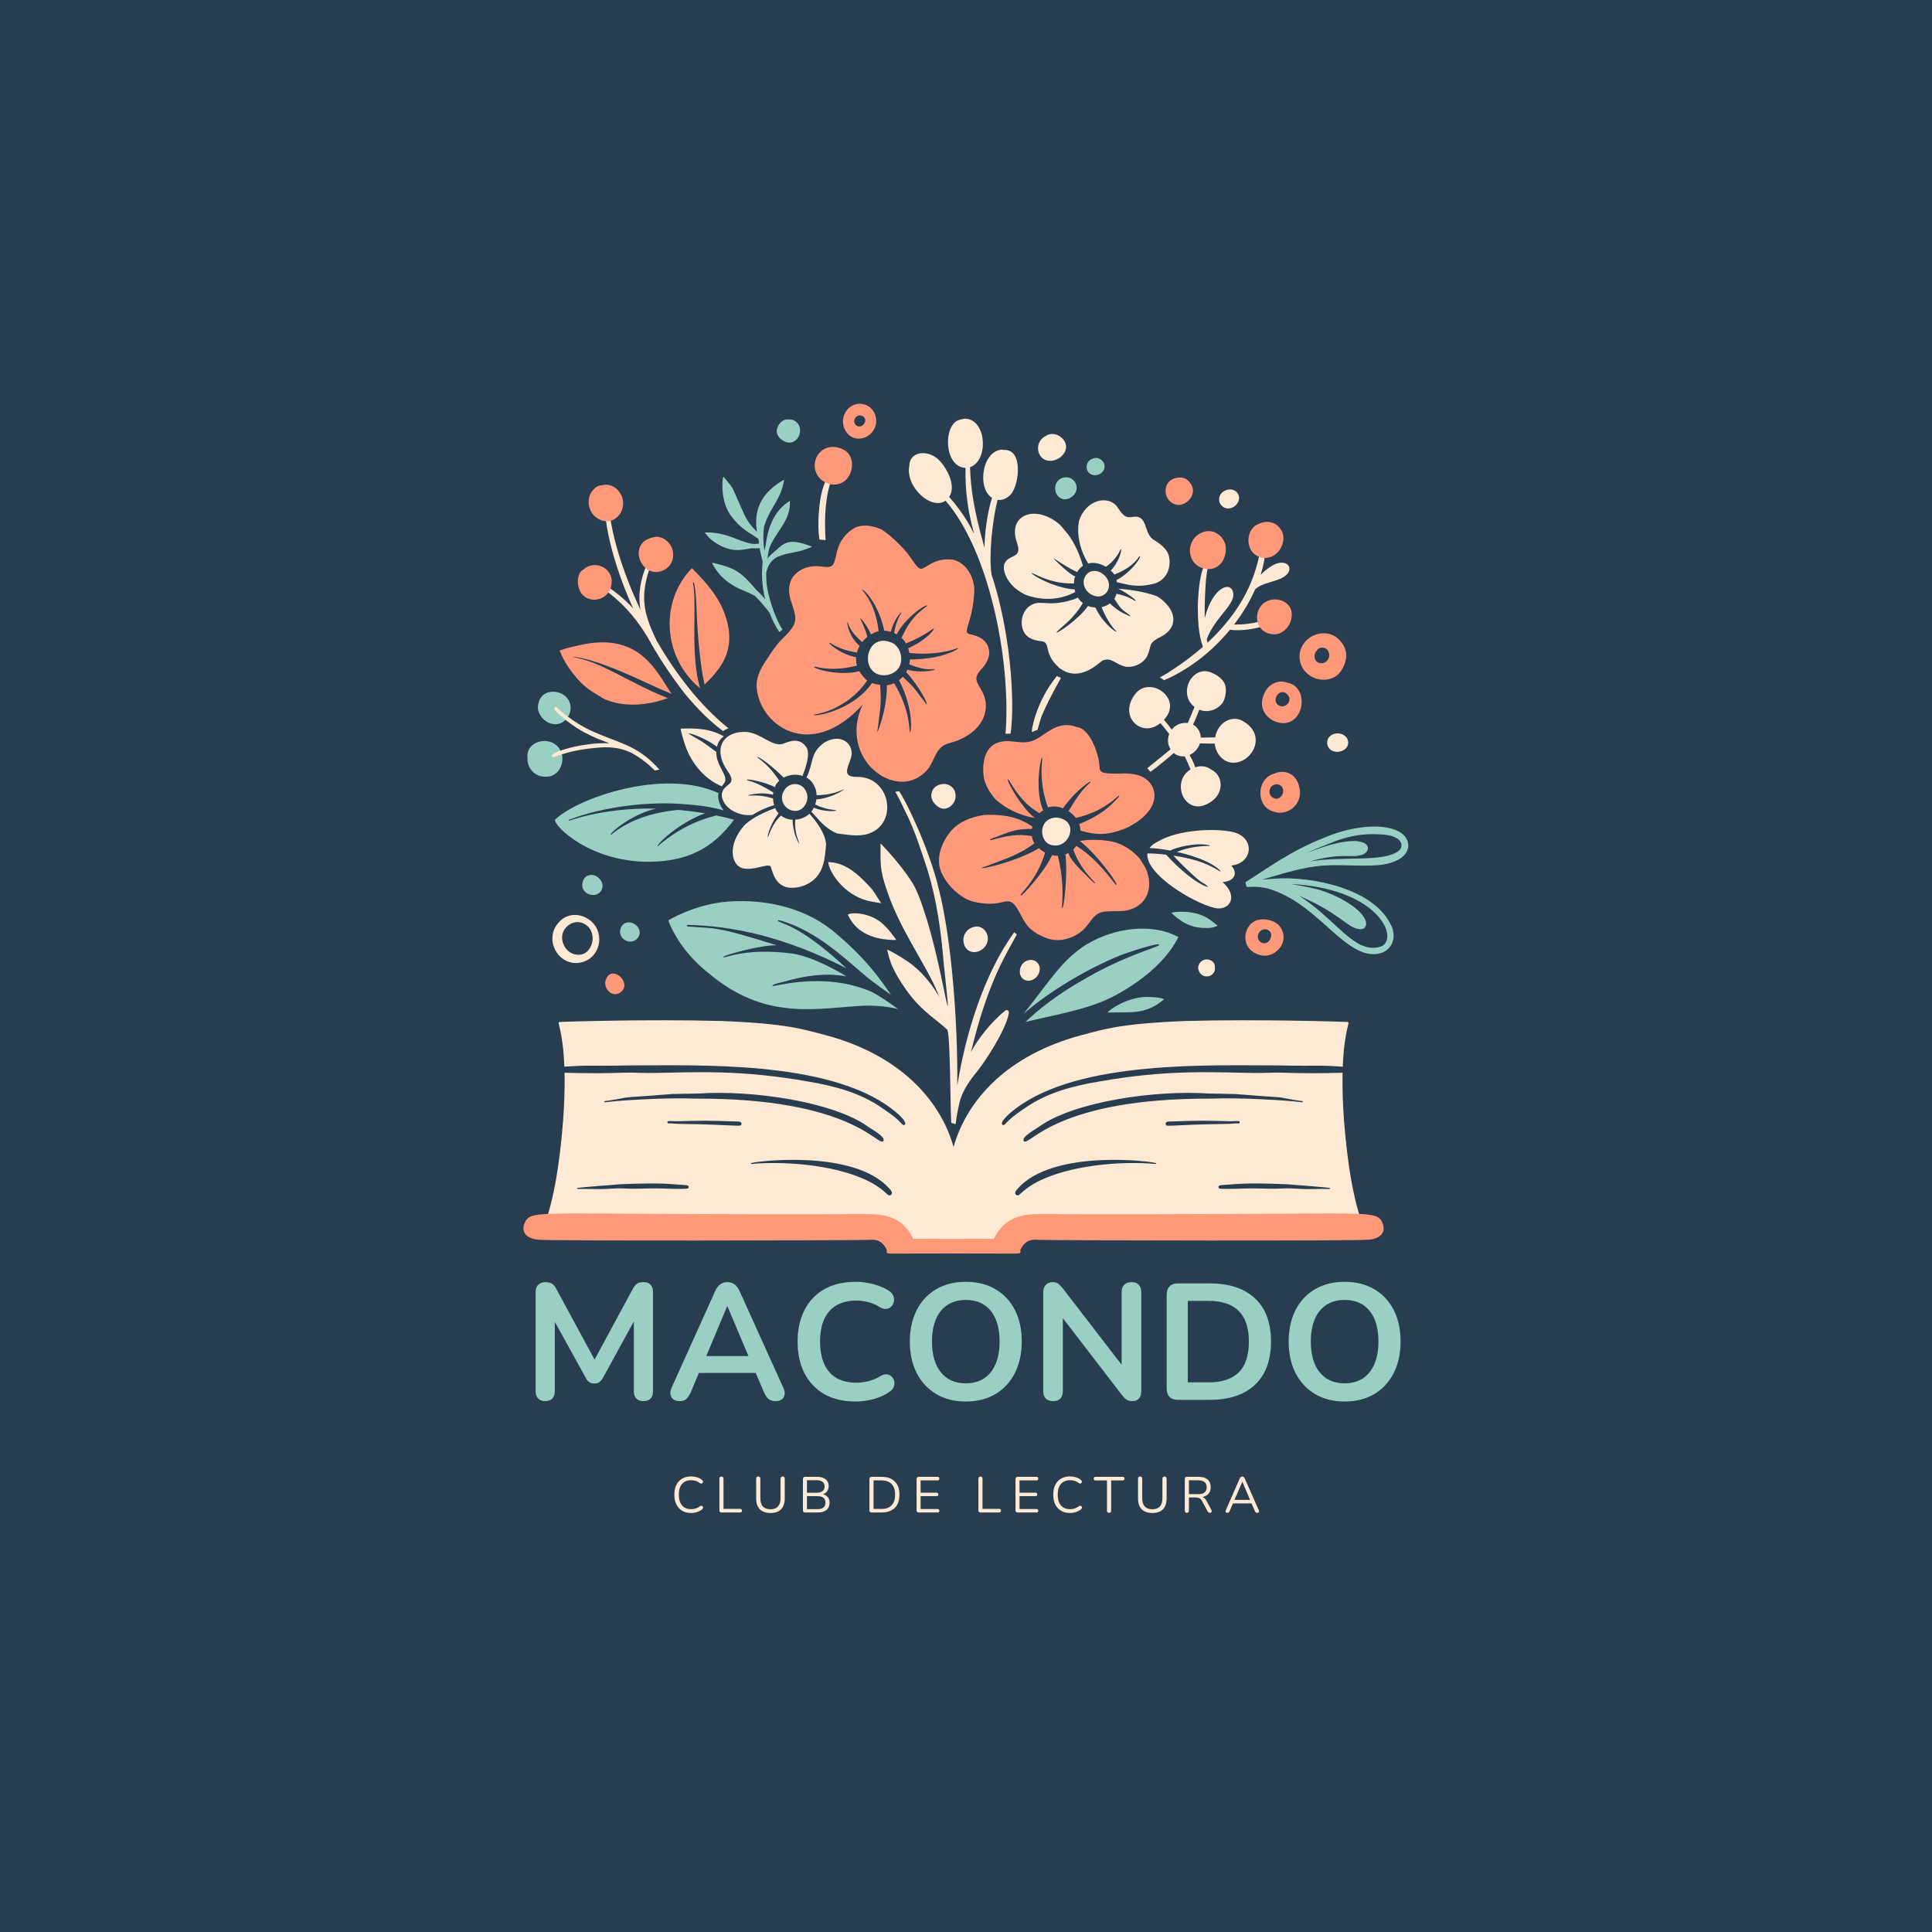 <svg xmlns="http://www.w3.org/2000/svg" xmlns:xlink="http://www.w3.org/1999/xlink" width="500" zoomAndPan="magnify" viewBox="0 0 375 375" height="500" preserveAspectRatio="xMidYMid meet" version="1.2"><defs><clipPath id="5b25e262e8"><path d="M 241 160 L 273.348 160 L 273.348 186 L 241 186 Z M 241 160 "/></clipPath><clipPath id="02f5f54c33"><path d="M 163 78.348 L 171 78.348 L 171 86 L 163 86 Z M 163 78.348 "/></clipPath><clipPath id="4ff2ccdf32"><path d="M 101.598 235 L 269 235 L 269 243.348 L 101.598 243.348 Z M 101.598 235 "/></clipPath></defs><g id="f44a84021d"><rect x="0" width="375" y="0" height="375" style="fill:#ffffff;fill-opacity:1;stroke:none;"/><rect x="0" width="375" y="0" height="375" style="fill:#283e50;fill-opacity:1;stroke:none;"/><path style=" stroke:none;fill-rule:nonzero;fill:#ff997a;fill-opacity:1;" d="M 117.754 189.789 C 116.645 191.754 119.082 194.148 120.758 192.332 C 122.391 190.562 119.004 187.473 117.754 189.789 Z M 117.754 189.789 "/><g clip-rule="nonzero" clip-path="url(#5b25e262e8)"><path style=" stroke:none;fill-rule:nonzero;fill:#9ad0c3;fill-opacity:1;" d="M 271.57 161.434 C 267.855 159.398 261.098 160.82 257.238 162.52 C 250.402 165.145 245.379 169 241.988 171.074 C 241.672 171.266 241.715 171.18 241.766 171.387 C 241.914 172.027 241.844 171.766 241.969 172.113 C 242.047 172.316 243.941 171.809 246.496 172.578 C 254.957 175.293 259.492 183.418 265.098 185.012 C 269.523 186.074 271.676 182.492 269.855 179.293 C 266.477 172.539 254.824 170.02 247.289 170.547 C 244.609 170.742 244.527 170.922 246.086 170.402 C 254.477 167.859 256.719 167.852 261.84 167.973 C 266.043 168.07 268.723 168.105 270.852 167.129 C 274.188 165.73 273.918 162.676 271.57 161.434 Z M 268.668 183.328 C 268.09 183.875 267.234 183.938 266.48 183.973 C 262.156 183.969 258.551 177.879 252.137 173.867 C 260.312 177.379 261.48 180.141 263.93 180.363 C 265.289 180.414 265.422 179.16 264.84 178.207 C 263.402 175.633 258.219 173.184 255.324 172.516 C 253.742 172.137 252.141 171.844 250.535 171.586 C 266.457 172.383 271.105 180.887 268.668 183.328 Z M 271.562 165.078 C 268.652 167.504 260.434 166.074 254.172 167.223 C 260.176 165.496 261.879 166.508 263.988 166.016 C 266.961 165.488 266.613 160.316 253.535 165.617 C 255.066 164.891 256.633 164.273 258.23 163.656 C 260.812 162.531 263.602 161.918 266.422 161.898 C 268.059 161.965 270.434 161.895 271.652 163.129 C 272.168 163.758 272.16 164.516 271.562 165.078 Z M 271.562 165.078 "/></g><path style=" stroke:none;fill-rule:nonzero;fill:#9ad0c3;fill-opacity:1;" d="M 222.555 193.5 C 218.816 193.516 215.031 196.137 215.023 196.527 C 219.348 196.391 222.324 197.078 225.945 193.953 C 225.207 193.547 223.262 193.527 222.555 193.5 Z M 222.555 193.5 "/><path style=" stroke:none;fill-rule:nonzero;fill:#9ad0c3;fill-opacity:1;" d="M 234.398 178.211 C 231.457 176.445 227.523 177.016 227.355 177.184 C 229.859 179.578 231.863 180.137 234.23 180.129 C 233.996 180.129 235.324 180.219 236.336 179.676 C 236.258 179.59 235.016 178.598 234.398 178.211 Z M 234.398 178.211 "/><path style=" stroke:none;fill-rule:nonzero;fill:#9ad0c3;fill-opacity:1;" d="M 120.59 179.879 C 119.973 181.18 120.641 182.285 121.688 182.648 C 123.078 183.188 124.605 181.836 124.039 180.398 C 123.469 178.984 121.461 178.438 120.59 179.879 Z M 120.59 179.879 "/><path style=" stroke:none;fill-rule:nonzero;fill:#9ad0c3;fill-opacity:1;" d="M 115.969 170.219 C 115.207 169.605 113.961 169.68 113.391 170.512 C 112.562 171.883 113.195 173.145 114.277 173.57 C 116.645 174.383 117.98 171.672 115.969 170.219 Z M 114.293 171.133 C 114.328 171.074 114.379 171.023 114.434 170.984 C 114.383 171.031 114.336 171.078 114.293 171.133 Z M 114.293 171.133 "/><path style=" stroke:none;fill-rule:nonzero;fill:#9ad0c3;fill-opacity:1;" d="M 211.777 92.062 C 212.875 92.617 214.398 91.809 214.398 90.539 C 214.414 89.414 213.148 88.543 212.117 89.027 C 210.707 89.383 210.469 91.418 211.777 92.062 Z M 211.777 92.062 "/><path style=" stroke:none;fill-rule:nonzero;fill:#9ad0c3;fill-opacity:1;" d="M 205.52 93.16 C 204.324 94.125 204.684 96.43 206.219 96.836 C 207.836 97.293 209.586 95.414 208.793 93.852 C 208.254 92.547 206.551 92.27 205.52 93.16 Z M 205.52 93.16 "/><path style=" stroke:none;fill-rule:nonzero;fill:#9ad0c3;fill-opacity:1;" d="M 152.125 85.605 C 154.137 86.707 155.898 84.531 155.102 82.609 C 154.762 81.836 153.906 81.34 153.07 81.422 C 151.543 81.078 149.297 84.066 152.125 85.605 Z M 152.125 85.605 "/><path style=" stroke:none;fill-rule:nonzero;fill:#9ad0c3;fill-opacity:1;" d="M 137.016 103.617 C 137.461 104.469 139.82 106.383 142.285 106.703 C 143.504 106.883 144.684 106.629 145.891 106.402 C 145.898 106.406 145.91 106.406 145.922 106.406 C 146.324 106.438 146.988 106.48 147.441 106.379 C 147.578 107.199 147.773 108.016 147.996 108.832 C 148.008 108.871 148.023 108.902 148.043 108.93 C 147.785 111.223 147.859 113.758 148.531 116.32 C 147.996 115.664 147.414 115.059 146.793 114.496 C 144.836 112.176 143.656 111.051 141.859 110.285 C 141.863 110.285 141.863 110.285 141.863 110.285 C 141.863 110.285 141.859 110.285 141.859 110.285 C 141.859 110.285 141.859 110.285 141.859 110.281 C 141.859 110.281 141.855 110.281 141.855 110.281 C 141.855 110.281 141.855 110.281 141.852 110.281 C 141.855 110.281 141.855 110.281 141.855 110.281 C 141.855 110.281 141.852 110.281 141.852 110.281 C 140.918 109.879 139.812 109.578 138.352 109.25 C 138.324 109.242 138.293 109.238 138.27 109.23 C 138.262 109.23 138.254 109.227 138.242 109.227 C 138.246 109.258 138.258 109.289 138.277 109.32 C 138.371 109.82 139.418 111.309 140.164 112.004 C 142.684 114.387 144.371 114.414 146.574 115.699 C 147.676 116.809 148.832 118.195 149.391 118.984 C 149.883 120.285 150.484 121.535 151.289 122.688 C 151.484 122.527 151.676 122.355 151.887 122.215 C 150.488 120.117 148.926 115.465 148.777 112.988 C 148.73 112.371 148.715 111.742 148.727 111.113 C 148.77 110.938 148.828 110.762 148.875 110.594 C 149.121 109.723 149.629 109.023 150.285 108.461 C 151.867 107.371 154.355 107.305 155.793 106.805 C 156.121 106.691 156.434 106.586 156.699 106.492 C 156.703 106.492 156.707 106.492 156.707 106.492 C 156.863 106.441 157.016 106.383 157.164 106.316 C 157.289 106.27 157.383 106.227 157.441 106.195 C 157.488 106.172 157.539 106.152 157.586 106.129 C 157.551 106.082 157.5 106.047 157.434 106.02 C 153.551 104.586 152.473 105.051 150.734 106.727 C 150.004 107.277 149.336 107.914 148.945 108.453 C 149.043 107.766 149.168 107.09 149.32 106.426 C 150.605 103.047 153.516 101.152 153.316 97.219 C 150.367 98.969 149.023 102.367 148.629 105.777 C 148.531 106.148 148.441 106.535 148.359 106.93 C 148.125 105.266 148.109 103.707 148.289 102.258 C 148.348 102.051 148.422 101.809 148.523 101.523 C 149.746 98.191 151.473 97.094 152.203 93.176 C 151.945 93.168 151.07 93.789 150.867 93.949 C 146.566 96.898 146.531 100.766 146.926 103.23 C 145.844 102.16 144.969 101.078 144.309 99.508 C 141.949 94.184 142.16 94.719 142.164 94.723 C 141.848 94.227 141.359 93.621 140.91 93.09 C 140.832 92.973 140.684 92.824 140.41 92.523 C 140.41 92.52 140.41 92.52 140.406 92.516 C 140.402 92.512 140.398 92.508 140.398 92.504 C 140.145 93.047 139.773 97.617 142.129 100.434 C 143.629 102.387 145.137 103.254 146.262 103.949 C 146.703 104.301 147.02 104.465 147.195 104.566 C 147.223 104.691 147.25 104.812 147.273 104.918 C 147.285 105.117 147.305 105.316 147.324 105.516 C 147.074 105.551 146.824 105.578 146.586 105.594 C 146.32 105.586 146.012 105.559 145.645 105.492 C 143.227 104.977 141.461 103.613 138.109 103.379 C 137.934 103.34 137.781 103.328 137.664 103.352 C 137.395 103.34 137.121 103.336 136.832 103.344 C 136.836 103.488 136.902 103.566 137.016 103.617 Z M 137.016 103.617 "/><path style=" stroke:none;fill-rule:nonzero;fill:#9ad0c3;fill-opacity:1;" d="M 107.398 140.543 C 109.555 140.895 111.312 138.438 110.605 136.453 C 109.867 134.004 105.867 133.344 104.742 135.824 C 104.449 136.57 104.254 137.395 104.559 138.172 C 104.984 139.387 106.109 140.371 107.398 140.543 Z M 107.398 140.543 "/><path style=" stroke:none;fill-rule:nonzero;fill:#9ad0c3;fill-opacity:1;" d="M 109.074 146.434 C 107.973 142.348 101.883 143.418 102.391 147.176 C 102.262 148.734 103.539 150.758 105.789 150.754 C 108.27 150.934 109.543 148.367 109.074 146.434 Z M 109.074 146.434 "/><path style=" stroke:none;fill-rule:nonzero;fill:#9ad0c3;fill-opacity:1;" d="M 227.582 181.344 C 223.363 179.496 216.594 179.844 210.719 183.418 C 206.047 186.453 203.91 190.211 198.668 196.785 C 202.734 193.234 209.602 188.652 217.523 185.395 C 218.395 185.055 225.445 182.656 224.98 183.449 C 224.98 183.449 224.977 183.449 224.977 183.449 C 224.391 183.965 218.676 185.395 211.156 189.664 C 205.039 193.062 201.352 196.137 199.043 198.375 C 203.188 197.273 210.676 196.129 215.703 193.605 C 215.703 193.602 215.707 193.602 215.711 193.602 C 220.555 191.148 225.973 187.141 228.539 182.242 C 228.816 181.695 228.879 181.969 227.582 181.344 Z M 227.582 181.344 "/><path style=" stroke:none;fill-rule:nonzero;fill:#9ad0c3;fill-opacity:1;" d="M 169.027 192.449 C 159.605 188.461 150.121 191.668 149.914 191.367 C 149.859 191.176 150.684 190.859 152.082 190.578 C 155.969 189.398 160.293 188.758 164.301 189.516 C 161.387 187.738 157.18 185.609 153.793 185.086 C 143.875 183.805 140.215 186.391 140.426 185.695 C 140.488 185.441 147.562 183.402 150.738 183.473 C 138.496 179.605 138.801 180.293 133.48 179.824 C 133.223 179.785 133.293 179.484 133.555 179.523 C 142.094 179.719 152.172 181.738 164.305 187.957 C 154.77 179.02 151.047 179.238 151 178.723 C 151.012 178.527 151.41 178.676 151.523 178.688 C 159.875 181.102 165.953 188.168 170 190.977 C 170.688 191.504 171.754 192.254 172.926 193.074 C 170.742 189.895 167.812 185.672 161.336 180.426 C 155.473 175.797 147.383 174.309 140.199 175.105 C 134.406 175.816 129.738 178.605 129.746 178.625 C 129.766 179.105 131.016 181.676 132.379 183.547 C 134.547 186.484 136.52 188.129 138.617 189.766 C 149.383 198.184 158.996 195.594 168.02 195.191 C 171.43 195.172 173.383 195.621 174.328 195.875 C 172.594 194.578 170.566 193.207 169.027 192.449 Z M 169.027 192.449 "/><path style=" stroke:none;fill-rule:nonzero;fill:#9ad0c3;fill-opacity:1;" d="M 139.062 158.281 C 132.047 159.93 127.723 164.309 127.641 164.273 C 127.262 164.09 131.586 159.758 136.848 157.867 C 135.082 157.57 133.309 157.355 131.578 157.203 C 122.383 158.07 118.801 162.086 118.609 161.984 C 117.77 162.379 121.742 158.32 127.277 156.953 C 122.141 156.797 115.613 157.535 110.578 159.273 C 110.414 159.41 110.309 159.078 110.508 159.086 C 117.305 156.492 126.328 155.48 133.133 156.117 C 136.953 156.391 139.035 156.887 140.469 157.309 C 139.629 156.309 139.227 154.859 139.473 153.938 C 128.902 149.105 112.492 154.738 107.883 158.961 C 106.598 159.25 113.062 166.676 124.559 167.242 C 133.281 167.562 138.359 164.637 142.465 159.121 C 141.73 158.902 140.68 158.617 139.062 158.281 Z M 139.062 158.281 "/><path style=" stroke:none;fill-rule:nonzero;fill:#feead4;fill-opacity:1;" d="M 212.496 115.676 C 214.836 116.383 216.531 113.25 214.012 111.367 C 213.031 110.586 211.461 110.574 210.746 111.711 C 209.676 113.254 210.82 115.238 212.496 115.676 Z M 212.496 115.676 "/><path style=" stroke:none;fill-rule:nonzero;fill:#feead4;fill-opacity:1;" d="M 205.953 158.871 C 204.707 158.387 203.086 158.914 202.547 160.188 C 201.797 161.711 202.645 164.004 204.492 164.086 C 207.547 164.492 209.27 159.852 205.953 158.871 Z M 205.953 158.871 "/><path style=" stroke:none;fill-rule:nonzero;fill:#feead4;fill-opacity:1;" d="M 169.578 130.402 C 171.051 131.621 173.617 131.109 174.555 129.453 C 175.457 127.738 174.676 125.145 172.711 124.602 C 168.746 123.238 167.223 128.438 169.578 130.402 Z M 169.578 130.402 "/><path style=" stroke:none;fill-rule:nonzero;fill:#feead4;fill-opacity:1;" d="M 152.078 153.656 C 151.219 155.266 152.324 157.191 154.105 157.387 C 155.902 157.602 157.168 155.488 156.57 153.891 C 155.855 151.707 153.051 151.605 152.078 153.656 Z M 152.078 153.656 "/><path style=" stroke:none;fill-rule:nonzero;fill:#feead4;fill-opacity:1;" d="M 157.117 157.93 C 156.414 158.598 155.473 159.027 154.359 159.094 C 154.113 161.582 155.18 163.656 155.164 163.766 C 155.008 163.762 153.887 161.766 153.844 159.102 C 153.766 159.062 152.711 159.184 151.59 158.305 C 149.695 160.035 149.188 162.488 149.039 162.504 C 148.895 162.469 149.391 160.262 150.773 158.363 C 151.371 157.43 151.07 158.281 150.453 156.844 C 147.188 158.074 145.473 159.207 144.43 160.238 C 141.113 164.141 141.977 167.734 143.984 168.484 C 146.07 169.113 148.805 167.637 149.477 168.094 C 149.848 168.156 149.977 171.875 153.129 172.293 C 155.25 172.484 157.523 171.59 158.801 169.836 C 160.16 167.93 160.152 165.562 160.344 163.871 C 160.25 162.824 159.816 160.98 157.117 157.93 Z M 157.117 157.93 "/><path style=" stroke:none;fill-rule:nonzero;fill:#feead4;fill-opacity:1;" d="M 144.645 158.176 C 145.242 158.242 145.711 158.219 146.047 158.172 C 147.145 157.469 148.531 156.797 150.262 156.277 C 150.145 155.859 150.066 155.426 150.039 154.992 C 147.805 154.273 146.617 154.426 145.34 154.414 C 145.266 154.453 145.211 154.332 145.293 154.312 C 145.652 154.27 147.773 153.656 150.035 154.258 C 150.047 154.109 150.066 153.961 150.09 153.812 C 145.891 151.195 144.859 151.629 144.996 151.336 C 145.062 151.191 146.812 151.539 147.25 151.664 C 152.266 152.977 149.285 153.375 151.258 151.539 C 150.141 149.859 148.992 148.465 147 147.004 C 146.934 146.973 146.977 146.906 147.02 146.926 C 148.105 147.191 151.371 150.156 152.125 150.934 C 153.809 150.023 155.332 150.453 155.773 150.621 C 155.77 150.617 155.766 150.617 155.762 150.617 C 156.938 147.637 156.992 146.207 156.645 145.25 C 155.246 142.914 153.168 143.938 151.922 144.387 C 149.938 145 147.742 142.34 144.918 142.07 C 140.141 141.855 138.473 145.492 141.027 149.352 C 141.508 150.152 142.508 151.223 141.625 152.102 C 141.129 152.535 140.484 152.949 140.242 153.609 C 139.977 154.207 140.098 154.875 140.375 155.445 C 141.555 158.016 145.164 158.266 144.645 158.176 Z M 144.645 158.176 "/><path style=" stroke:none;fill-rule:nonzero;fill:#feead4;fill-opacity:1;" d="M 166.328 150.797 C 162.484 150.848 165.645 147.738 165.285 145.934 C 165.16 143.957 162.871 142.395 159.941 144.172 C 159.785 144.297 159.613 144.438 159.426 144.602 C 157.363 146.289 157.891 148.039 156.555 150.926 C 157.465 151.375 158.031 152.34 158.359 153.293 C 158.504 153.957 158.473 154.234 158.496 154.34 C 162.207 154.352 164.023 152.906 163.75 153.305 C 162.457 154.203 160.055 155.098 158.461 155.16 C 158.422 155.504 158.344 155.84 158.238 156.156 C 160.305 157.23 162.262 157.172 162.344 157.312 C 162.344 157.43 160.145 157.676 157.977 156.777 C 157.836 157.051 157.668 157.305 157.48 157.539 C 158.984 159.156 159.023 159.27 159.105 159.348 C 160.543 160.82 161.66 161.449 162.496 161.77 C 164.516 162.02 166.586 162.461 168.578 161.824 C 174.492 159.816 172.797 150.668 166.328 150.797 Z M 166.328 150.797 "/><path style=" stroke:none;fill-rule:nonzero;fill:#feead4;fill-opacity:1;" d="M 211.211 109.371 C 212.297 109.094 213.535 109.336 214.641 110.008 C 216.691 108.676 217.457 106.711 217.469 106.695 C 217.535 106.555 217.707 106.59 217.613 106.828 C 217.637 107.301 216.918 109.465 215.59 110.727 C 215.777 110.902 216.16 111.289 216.285 111.516 C 218.125 110.82 219.996 109.711 221.07 108.078 C 221.18 107.871 221.371 107.988 221.262 108.195 C 220.645 109.504 218.602 111.656 216.703 112.598 C 216.734 112.73 216.762 112.867 216.785 113.004 C 218.707 113.387 220.594 114.238 224.352 113.195 C 226.312 112.41 227.312 110.48 226.941 108.211 C 226.652 106.492 225.098 105.504 223.734 104.641 C 221.863 103.156 222.879 99.699 219.586 100.371 C 218.238 100.578 217.613 99.492 216.949 98.523 C 215.191 95.895 210.625 96.977 209.402 101.266 C 208.957 104.125 209.766 107.012 211.211 109.371 Z M 211.211 109.371 "/><path style=" stroke:none;fill-rule:nonzero;fill:#feead4;fill-opacity:1;" d="M 199.133 115.477 C 201.832 116.457 205.32 116.711 208.711 114.906 C 208.652 114.734 208.605 114.566 208.57 114.391 C 205.91 114.312 201.867 112.633 200.23 111.301 C 199.992 110.723 203.316 113.402 208.453 113.246 C 208.496 110.391 210.027 113.875 204.82 108.734 C 204.793 108.699 204.469 108.453 204.629 108.434 C 204.68 108.43 207.098 110.172 209.082 111.031 C 209.383 110.512 209.762 110.109 210.191 109.824 C 208.902 105.336 207.16 103.559 206.578 102.844 C 205.609 101.613 205.75 101.895 204.93 101.211 C 200.754 98.324 196.949 99.93 197.008 103.242 C 196.953 104.254 197.395 105.18 197.613 106.145 C 198.039 108.426 195.641 107.598 194.918 109.547 C 194.625 110.742 195.281 112.129 196.004 113.062 C 196.82 114.129 197.926 114.918 199.133 115.477 Z M 199.133 115.477 "/><path style=" stroke:none;fill-rule:nonzero;fill:#feead4;fill-opacity:1;" d="M 225.824 116.652 C 225.422 116.289 224.988 115.98 224.527 115.711 C 222.16 114.848 219.34 114.434 217 114.262 C 218.16 114.691 220.48 116.398 220.441 116.582 C 220.465 116.656 220.332 116.637 220.258 116.602 C 218.633 115.602 217.441 115.457 216.711 115.234 C 216.625 115.598 216.48 115.93 216.285 116.227 C 217.859 118.641 217.699 118.168 219.352 119.449 C 219.426 119.582 219.25 119.613 219.164 119.543 C 218.754 119.312 217.195 118.879 215.438 117.121 C 214.961 117.477 214.402 117.723 213.816 117.844 C 214.578 119.793 215.699 121.508 216.352 122.188 C 217.805 123.547 214.238 121.504 212.621 117.918 C 212.227 117.883 211.785 117.855 211.188 117.621 C 209.164 120.41 205.371 122.816 205.129 122.762 C 204.703 122.629 208.191 120.57 210.176 117.047 C 208.406 115.652 210.254 115.828 207.82 116.52 C 202.785 117.977 201.754 115.977 199.473 117.926 C 198.199 119.234 197.902 121.367 198.914 122.953 C 199.625 123.992 200.906 124.312 202.09 124.453 C 204.105 124.645 202.355 126.766 205.578 129.605 C 209.473 132.672 213.195 128.691 214 128.215 C 215.789 127.512 216.387 128.898 218.438 129.398 C 219.863 129.598 221.453 129.008 222.336 127.855 C 222.938 127.098 223.078 126.125 223.344 125.223 C 223.684 124.375 224.57 123.988 225.328 123.594 C 228.117 122.168 228.777 119.371 225.824 116.652 Z M 225.824 116.652 "/><path style=" stroke:none;fill-rule:nonzero;fill:#feead4;fill-opacity:1;" d="M 183.531 97.18 C 192.117 107.105 196.129 128.176 195.227 141.734 C 195.176 142.609 194.887 142.41 196.156 142.395 C 197.055 135.902 196.07 122.395 192.457 111.504 C 191.898 107.738 192.617 101.078 193.621 97.027 C 194.645 97.164 195.691 96.602 196.32 95.812 C 197.867 93.758 198.574 87.203 194.887 87.328 C 194.188 87.117 192.82 87.504 191.906 88.871 C 190.508 90.863 190.262 95.184 192.547 96.625 C 191.586 99.723 191.145 103.395 191.09 106.316 C 188.863 98.391 188.449 94.84 188.281 90.684 C 191.906 89.383 191.492 81.777 187.656 81.289 C 187.137 81.211 186.648 81.379 186.16 81.516 C 183.094 82.367 183.125 90.605 187.406 90.816 C 187.195 100.41 190.371 106.164 188.383 102.312 C 187.305 100.262 185.395 97.711 184.227 96.465 C 185.801 94.156 183.457 90.195 181.785 88.879 C 179.699 87.285 176.535 87.73 176.496 90.422 C 175.707 94.52 180.809 99.133 183.531 97.18 Z M 183.531 97.18 "/><path style=" stroke:none;fill-rule:nonzero;fill:#feead4;fill-opacity:1;" d="M 225.512 131.723 C 226.184 132.156 225.672 132.086 226.57 131.754 C 231.289 129.594 235.488 126.176 238.742 122.223 C 240.535 122.543 244.391 122.129 246.738 120.918 C 247.242 120.625 246.859 119.855 246.324 120.07 C 243.328 121.176 241 121.223 239.535 121.227 C 241.215 119.039 242.602 116.715 243.633 114.363 C 243.781 114.234 244.012 114.039 244.488 113.762 C 245.82 113.09 247.32 112.871 248.676 112.258 C 251.781 110.785 249.953 108.031 246.957 109.773 C 246.102 110.273 245.328 110.926 244.684 111.586 C 245.25 109.789 245.594 108.004 245.68 106.281 C 245.695 106.02 245.445 105.801 245.195 105.801 C 244.07 105.844 245.105 114.797 234.371 124.746 C 234.32 124.523 234.273 124.301 234.234 124.074 C 235.805 119.832 239.496 117.613 239.398 115.305 C 239.137 112.594 235.395 113.746 233.844 119.973 C 233.773 117.699 233.895 115.383 234.016 113.414 C 234.324 108.441 235.652 107.613 235.062 107.336 C 234.945 107.289 234.793 107.332 234.734 107.445 C 233.699 109.676 232.688 111.238 232.492 117.598 C 232.504 120.234 232.578 123.031 233.488 125.543 C 231.746 127.07 229.727 128.617 227.367 130.156 C 224.805 131.84 224.891 131.324 225.512 131.723 Z M 225.512 131.723 "/><path style=" stroke:none;fill-rule:nonzero;fill:#feead4;fill-opacity:1;" d="M 225.23 140.348 C 225.82 141.043 226.41 141.746 226.945 142.488 C 226.527 143.566 226.684 144.578 227.215 145.438 C 223.758 148.207 227.145 145.531 222.684 149.117 C 222.898 149.34 223.098 149.566 223.297 149.801 C 224.352 149.121 227.164 146.758 227.828 146.16 C 228.457 146.703 229.258 146.863 229.941 146.797 C 230.359 147.633 230.738 148.473 231.086 149.344 C 226.973 151.84 230.176 159.117 235.141 155.559 C 237.668 153.812 237.359 150.496 235.195 149.441 C 234.223 148.691 233.129 148.562 231.996 148.93 C 231.707 148.094 231.348 147.289 230.883 146.543 C 231.824 146.129 232.594 145.27 232.918 144.285 C 236.242 144.426 235.742 144.145 235.824 144.672 C 236.059 146.227 237.25 147.719 238.844 147.992 C 242.656 148.629 246.23 142.926 241.395 140.055 C 239.527 138.77 236.477 139.832 235.859 143.121 C 234.934 143.125 234.004 143.148 233.078 143.172 C 233.039 142.152 232.473 141.133 231.57 140.645 C 231.586 140.652 232.211 139.262 232.773 137.746 C 234.777 138.566 236.793 137.426 237.488 136.109 C 237.945 135.102 238.121 133.723 237.703 132.68 C 237.27 131.801 236.43 131.164 235.562 130.758 C 231.625 128.543 228.375 134.535 231.855 137.219 C 231.848 137.238 230.562 140.324 230.555 140.344 C 229.398 140.188 228.215 140.59 227.426 141.625 C 226.965 140.953 226.461 140.312 225.918 139.699 C 229.816 135.605 223.117 130.926 220.273 134.801 C 217.023 139.113 221.645 143.367 225.23 140.348 Z M 225.23 140.348 "/><path style=" stroke:none;fill-rule:nonzero;fill:#feead4;fill-opacity:1;" d="M 232.719 187.203 C 232.23 188.207 233.012 189.469 234.117 189.512 C 235.043 189.625 235.965 188.762 235.805 187.824 C 235.922 186.016 233.414 185.652 232.719 187.203 Z M 232.719 187.203 "/><path style=" stroke:none;fill-rule:nonzero;fill:#feead4;fill-opacity:1;" d="M 258.32 142.758 C 257.074 143.668 257.52 145.578 259.035 145.867 C 260.242 146.18 261.832 145.348 261.672 143.961 C 261.508 142.434 259.449 141.906 258.32 142.758 Z M 258.32 142.758 "/><path style=" stroke:none;fill-rule:nonzero;fill:#feead4;fill-opacity:1;" d="M 199.461 190.344 C 200.922 190.48 202.176 188.859 201.723 187.473 C 201.133 185.848 198.922 186.031 198.223 187.477 C 197.613 188.625 198.004 190.227 199.461 190.344 Z M 199.461 190.344 "/><path style=" stroke:none;fill-rule:nonzero;fill:#feead4;fill-opacity:1;" d="M 191.715 181.844 C 191.602 180.898 190.859 180.031 189.914 179.852 C 189.176 179.727 187.961 180.141 187.414 181.043 C 186.566 182.289 187.023 184.328 188.57 184.746 C 190.234 185.145 191.996 183.547 191.715 181.844 Z M 191.715 181.844 "/><path style=" stroke:none;fill-rule:nonzero;fill:#feead4;fill-opacity:1;" d="M 185.469 154.746 C 185.684 152.746 183.691 151.566 181.965 152.469 C 180.672 153.059 179.945 155.273 182.301 156.719 C 183.695 157.547 185.352 156.207 185.469 154.746 Z M 185.469 154.746 "/><path style=" stroke:none;fill-rule:nonzero;fill:#feead4;fill-opacity:1;" d="M 200.297 142.078 C 200.309 142.07 200.613 141.957 200.934 141.828 C 200.996 141.828 201.047 141.812 201.094 141.762 C 201.203 141.719 201.305 141.676 201.395 141.637 C 201.629 140.75 201.875 139.902 202.152 139.066 C 202.801 137.52 203.914 135.152 205.934 131.574 C 205.832 131.535 205.727 131.492 205.625 131.449 C 205.613 131.445 205.602 131.438 205.59 131.434 C 205.496 131.391 205.406 131.348 205.316 131.301 C 205.258 131.273 205.203 131.242 205.148 131.211 C 200.91 136.379 200.141 142.141 200.297 142.078 Z M 200.297 142.078 "/><path style=" stroke:none;fill-rule:nonzero;fill:#feead4;fill-opacity:1;" d="M 237.641 98.531 C 238.66 99.035 239.941 98.352 240.363 97.359 C 240.988 95.758 239.402 94.539 237.91 95.168 C 236.367 95.738 236.137 97.773 237.641 98.531 Z M 237.641 98.531 "/><path style=" stroke:none;fill-rule:nonzero;fill:#feead4;fill-opacity:1;" d="M 202.469 89.043 C 203.832 89.973 205.82 89.195 206.605 87.852 C 207.91 85.703 204.938 83.25 202.969 84.629 C 201.047 85.574 201.109 88.055 202.469 89.043 Z M 202.469 89.043 "/><path style=" stroke:none;fill-rule:nonzero;fill:#feead4;fill-opacity:1;" d="M 160.242 104.742 C 159.602 94.934 162.113 92.008 161.949 91.305 C 161.922 91.156 161.719 91.047 161.551 91.098 C 161.391 91.148 161.32 91.219 160.812 92.207 C 159.832 94.129 159.191 95.715 158.914 99.766 C 158.812 101.383 158.789 103.105 159.062 104.727 C 160.105 104.781 160.262 104.934 160.242 104.742 Z M 160.242 104.742 "/><path style=" stroke:none;fill-rule:nonzero;fill:#feead4;fill-opacity:1;" d="M 125.547 123.453 C 125.566 123.48 125.59 123.508 125.613 123.531 C 127.613 127.184 130.051 130.973 133.008 134.738 C 135.191 137.379 137.617 139.879 140.375 141.93 C 140.594 141.684 141.078 141.48 141.387 141.359 C 135.871 136.93 131.16 130.785 127.449 124.352 C 126.777 122.945 126.125 121.438 125.773 120.352 C 124.328 116.062 125.199 112.688 126.609 108.812 C 126.703 108.508 127.152 108.137 126.805 107.855 C 126.211 107.516 125.816 108.969 125.625 109.379 C 124.246 112.586 123.789 115.445 124.332 118.402 C 120.723 110.797 118.578 103.402 118.234 98.531 C 118.152 97.77 118.184 97.355 117.793 97.367 C 116.848 97.387 117.602 106.453 122.895 118.102 C 121.395 116.43 119.418 114.773 116.277 112.719 C 116.043 112.59 115.746 112.309 115.488 112.559 C 114.719 113.473 120.516 115.074 125.547 123.453 Z M 125.547 123.453 "/><path style=" stroke:none;fill-rule:nonzero;fill:#feead4;fill-opacity:1;" d="M 116.223 145.109 C 119.941 144.805 121.672 145.777 122.535 146.109 C 124.004 146.914 125.508 147.973 127.105 149.566 C 128.422 149.23 128.039 149.605 127.391 148.715 C 123.375 144.586 120.219 144.254 115.234 142.055 C 110.914 140.156 108.188 137.375 107.973 137.25 C 107.762 137.156 107.527 137.359 107.574 137.578 C 107.629 137.801 107.848 137.984 108 138.16 C 111.969 141.922 115.203 143.102 118.309 144.27 C 113.238 144.02 106.449 146.039 107.148 146.867 C 107.52 147.367 109.062 145.684 116.223 145.109 Z M 116.223 145.109 "/><path style=" stroke:none;fill-rule:nonzero;fill:#feead4;fill-opacity:1;" d="M 160.766 167.477 C 161.285 170.09 164.25 173.625 168.027 174.719 C 168.027 174.719 168.027 174.719 168.023 174.719 C 168.027 174.719 168.031 174.719 168.031 174.719 C 168.039 174.723 168.047 174.727 168.055 174.727 C 168.039 174.727 168.449 174.926 170.664 175.246 C 171.156 175.312 171.094 175.395 170.793 174.949 C 170.062 173.859 169.855 173.246 168.77 172.066 C 166.523 169.637 164.055 167.398 160.758 167.332 C 160.73 167.332 160.73 167.305 160.766 167.477 Z M 160.766 167.477 "/><path style=" stroke:none;fill-rule:nonzero;fill:#feead4;fill-opacity:1;" d="M 173.887 182.465 C 173.902 182.367 173.883 182.266 173.812 182.188 C 173.262 181.547 172.652 180.527 171.391 179.367 C 168.969 177.109 165.168 177 164.566 177.543 C 166.246 181.234 169.836 182.434 173.887 182.465 Z M 173.887 182.465 "/><path style=" stroke:none;fill-rule:nonzero;fill:#feead4;fill-opacity:1;" d="M 196.844 180.98 C 190.934 189.129 187.41 200.746 185.805 210.723 C 185.934 198.781 184.75 182.656 182.25 172.66 C 180.301 164.492 175.715 155.191 174.508 153.57 C 174.492 153.574 173.812 153.699 173.793 153.691 C 173.691 153.711 173.773 153.34 175.742 157.543 C 177.594 161.207 178.805 165.145 180.086 169.031 C 181.84 174.816 182.668 180.828 183.164 186.836 C 185.191 206.039 183.203 188.043 179.188 176.262 C 178.113 172.988 177.016 171.094 176.906 171.094 C 176.906 171.094 176.906 171.094 176.906 171.09 L 176.902 171.09 C 176.902 170.984 174.508 167.359 170.918 163.715 C 170.918 167.711 170.727 168.836 172.207 172.996 C 174.598 180.164 179.344 186.707 181.617 191.816 C 183.613 196.703 181.566 190.359 176.309 186.711 C 174.523 185.473 172.508 184.383 172.188 184.332 C 172.328 184.793 172.504 185.77 172.852 186.688 C 172.852 186.688 172.852 186.688 172.852 186.691 C 172.852 186.695 172.852 186.695 172.852 186.695 C 172.852 186.695 172.852 186.699 172.852 186.699 C 172.855 186.699 172.855 186.699 172.855 186.703 C 172.855 186.703 172.855 186.703 172.855 186.707 C 172.855 186.836 173.535 188.41 174.266 189.641 C 178.066 196.012 181.023 197.172 183.918 199.918 C 184.492 202.242 184.438 215.426 184.641 217.938 C 186.027 218.234 185.047 219.156 186.215 214.105 C 186.859 211.344 188.691 209.172 189.949 207.582 C 191.223 205.969 195.215 200.012 195.809 196.684 C 195.914 196.277 195.566 195.879 195.168 196.121 C 192.348 198.375 189.715 201.805 188.457 204.211 C 191.727 190.695 195.148 185.465 197.367 181.383 C 196.797 180.883 196.887 180.926 196.844 180.98 Z M 176.906 171.09 Z M 172.852 186.691 Z M 172.852 186.695 Z M 172.852 186.695 "/><path style=" stroke:none;fill-rule:nonzero;fill:#feead4;fill-opacity:1;" d="M 115.918 180.383 C 114.789 177.785 110.77 176.273 108.375 179.129 C 105.836 182.016 107.797 186.285 110.98 186.848 C 114.746 187.453 117.355 183.832 115.918 180.383 Z M 111.625 185.246 C 109.629 184.848 108.453 182.285 109.488 180.523 C 110.098 179.492 111.344 178.793 112.547 179.012 C 116.535 179.859 115.328 186.09 111.625 185.246 Z M 111.625 185.246 "/><path style=" stroke:none;fill-rule:nonzero;fill:#feead4;fill-opacity:1;" d="M 140.766 150.992 C 140.578 149.848 138.98 148.141 139.031 145.93 C 138.324 145.477 137.164 144.512 136.062 143.82 C 135.355 143.348 132.43 141.895 134.32 142.488 C 135.629 142.844 138.055 144.031 139.156 144.965 C 139.398 143.93 139.879 143.371 140.488 142.914 C 137.668 141.395 135.293 141.324 132.117 141.434 C 132.125 141.816 132.574 143.352 132.688 143.711 C 133.859 147.809 136.461 151.059 140.098 152.633 C 140.555 152.008 140.875 151.816 140.766 150.992 Z M 140.766 150.992 "/><path style=" stroke:none;fill-rule:nonzero;fill:#feead4;fill-opacity:1;" d="M 239.449 161.531 C 235.867 160.668 228.652 161.055 224.875 163.281 C 224.039 163.664 223.473 164.109 223.125 164.609 C 224.184 164.633 225.609 164.801 227.148 165.09 C 228.312 164.438 232.281 163.488 234.629 164.055 C 234.738 164.059 234.793 164.047 234.805 164.105 C 234.832 164.137 234.816 164.199 234.762 164.188 C 235.086 164.266 231.914 163.938 228.426 165.355 C 235.996 167.051 237.484 169.648 236.688 169.078 C 234.785 167.906 232.609 166.801 227.773 166.078 C 228.555 167.008 229.441 167.832 230.312 168.68 C 233.789 172 233.09 170.93 234.328 171.965 C 235.152 172.504 231.898 171.871 226.469 166.035 C 226.418 165.984 226.379 165.938 226.344 165.891 C 224.543 165.688 223.43 165.648 222.719 165.645 C 222.223 169.484 231.191 175.09 235.777 176.238 C 238.516 176.875 240.574 174.121 237.297 171.199 C 239.297 171.125 240.52 169.703 238.988 168 C 243.258 167.535 243.605 162.594 239.449 161.531 Z M 239.449 161.531 "/><path style=" stroke:none;fill-rule:nonzero;fill:#feead4;fill-opacity:1;" d="M 264.234 237.641 C 264.164 237.5 264.094 237.359 264.023 237.219 C 264.484 237.102 263.676 236.082 262.652 231.031 C 261.703 226.633 260.41 216.703 260.594 208.215 C 256.93 208.34 252.129 208.348 248.926 208.199 C 246.988 208.137 245.051 208.328 243.113 208.258 C 234.719 208.105 226.312 207.621 213.223 209.941 C 208.266 210.773 203.258 212.09 199.078 214.988 C 197.98 215.738 196.863 216.465 195.891 217.375 C 195.137 218.078 194.938 218.555 194.57 218.32 C 193.945 217.727 196.344 215.75 197.105 215.207 C 209.523 205.719 235.129 206.82 248.035 206.797 C 256.18 206.969 255.621 206.688 260.629 207.047 C 260.922 199.598 262.199 198.395 261.559 198.363 C 260.539 198.316 244.547 197.785 230.105 198.176 C 217.48 198.676 214.391 199.746 209.715 200.977 C 195.633 204.789 187.727 213.371 185.102 222.574 C 185.094 222.594 185.09 222.609 185.086 222.629 C 185.082 222.609 185.078 222.594 185.074 222.574 C 182.445 213.371 174.539 204.789 160.461 200.977 C 155.781 199.746 152.695 198.676 140.066 198.176 C 125.625 197.785 109.633 198.316 108.613 198.363 C 107.977 198.395 109.254 199.598 109.543 207.047 C 114.551 206.688 113.992 206.969 122.141 206.797 C 135.043 206.82 160.652 205.719 173.07 215.207 C 173.828 215.75 176.227 217.727 175.605 218.32 C 175.238 218.555 175.035 218.078 174.285 217.375 C 173.312 216.465 172.191 215.738 171.098 214.988 C 166.914 212.09 161.906 210.773 156.949 209.941 C 143.859 207.621 135.457 208.105 127.062 208.258 C 125.121 208.328 123.188 208.137 121.246 208.199 C 118.043 208.348 113.242 208.34 109.578 208.215 C 109.762 216.703 108.473 226.633 107.523 231.031 C 106.496 236.082 105.691 237.102 106.152 237.219 C 106.082 237.359 106.012 237.5 105.941 237.641 C 104.57 239.977 121.91 237.262 140.285 236.715 C 141.172 236.703 166.871 236.688 171.289 238.324 C 173.477 239.164 174.195 241.523 180.719 241.875 C 182.875 241.988 184.262 242.18 185.086 241.609 C 185.91 242.18 187.297 241.988 189.453 241.875 C 195.98 241.523 196.695 239.164 198.887 238.324 C 203.305 236.688 229 236.703 229.887 236.715 C 248.266 237.262 265.605 239.977 264.234 237.641 Z M 106.805 235.59 C 106.754 235.793 106.695 235.988 106.621 236.176 C 106.938 235.078 106.832 235.516 106.805 235.59 Z M 117.398 213.723 C 117.664 213.699 117.926 213.66 118.188 213.617 C 122.734 212.91 119.676 213.125 125.258 212.746 C 127.012 212.637 128.758 212.449 130.516 212.348 C 132.195 212.285 133.875 212.309 135.555 212.25 C 145.98 211.543 161.742 213.832 168.488 218.684 C 169.02 219.09 172.176 220.762 171.402 221.527 C 170.301 222.441 165.086 213.109 134.93 213.242 C 129.801 213.008 120.316 213.555 117.422 213.953 C 117.273 213.969 117.25 213.734 117.398 213.723 Z M 133.508 230.676 C 132.875 230.918 128.309 230.621 126.656 230.668 C 124.77 230.688 122.879 230.793 120.992 230.68 C 119.465 230.594 117.945 230.809 116.418 230.805 C 115.207 230.816 113.996 230.742 112.785 230.785 C 112.641 230.762 111.906 230.863 111.98 230.613 C 112.02 230.488 120.43 229.859 120.547 229.852 C 128.543 229.559 128.902 229.762 132.758 230 C 132.973 230.027 133.191 230.027 133.402 230.074 C 133.707 230.172 133.801 230.504 133.508 230.676 Z M 143.922 218.176 C 143.75 218.848 143.883 218.305 131.707 218.141 C 131.223 218.133 130.738 218.074 130.254 218.047 C 130.047 218.02 129.582 218.191 129.543 217.844 C 129.527 217.508 129.863 217.594 131.254 217.629 C 137.039 217.516 136.461 217.461 143.293 217.688 C 143.566 217.664 143.98 217.844 143.922 218.176 Z M 173.02 231.852 C 172.277 232.512 172.266 231.254 169.105 229.547 C 162.887 226.188 152.805 225.32 145.891 225.918 C 145.816 225.926 145.75 225.875 145.742 225.797 C 145.711 225.5 165.891 222.797 172.727 230.828 C 172.992 231.09 173.281 231.492 173.02 231.852 Z M 201.688 218.684 C 208.43 213.832 224.191 211.543 234.617 212.25 C 236.297 212.309 237.98 212.285 239.66 212.348 C 241.414 212.449 243.164 212.637 244.918 212.746 C 250.5 213.125 247.438 212.91 251.984 213.617 C 252.246 213.66 252.512 213.699 252.777 213.723 C 252.926 213.734 252.902 213.969 252.75 213.953 C 249.855 213.555 240.375 213.008 235.246 213.242 C 205.086 213.109 199.871 222.441 198.77 221.527 C 198 220.762 201.156 219.09 201.688 218.684 Z M 224.281 225.918 C 217.371 225.32 207.285 226.188 201.066 229.547 C 197.906 231.254 197.898 232.512 197.152 231.852 C 196.891 231.492 197.18 231.09 197.445 230.828 C 204.281 222.797 224.461 225.5 224.43 225.797 C 224.422 225.875 224.355 225.926 224.281 225.918 Z M 226.254 218.176 C 226.191 217.844 226.609 217.664 226.879 217.688 C 233.715 217.461 233.137 217.516 238.918 217.629 C 240.309 217.594 240.648 217.508 240.629 217.844 C 240.594 218.191 240.129 218.02 239.918 218.047 C 239.434 218.074 238.953 218.133 238.469 218.141 C 226.293 218.305 226.426 218.848 226.254 218.176 Z M 257.387 230.785 C 256.176 230.742 254.965 230.816 253.754 230.805 C 252.23 230.809 250.707 230.594 249.184 230.68 C 247.293 230.793 245.406 230.688 243.516 230.668 C 241.867 230.621 237.297 230.918 236.664 230.676 C 236.371 230.504 236.465 230.172 236.77 230.074 C 236.98 230.027 237.203 230.027 237.418 230 C 241.27 229.762 241.633 229.559 249.625 229.852 C 249.746 229.859 258.156 230.488 258.195 230.613 C 258.266 230.863 257.531 230.762 257.387 230.785 Z M 263.367 235.59 C 263.34 235.516 263.234 235.078 263.551 236.176 C 263.48 235.988 263.418 235.793 263.367 235.59 Z M 263.367 235.59 "/><path style=" stroke:none;fill-rule:nonzero;fill:#ff997a;fill-opacity:1;" d="M 189.543 132.031 C 189.289 130.664 190.719 129.895 191.312 128.836 C 191.777 128.074 192.121 127.172 191.98 126.27 C 191.598 123.531 188.672 123.242 188.02 123.031 C 186.852 122.613 188.855 120.527 189.094 114.875 C 189.246 112.188 187.574 109.07 184.746 108.605 C 181.273 108.258 179.699 110.363 178.812 110.398 C 177.922 110.43 177.246 108.57 175.391 106.527 C 174.336 105.41 172.449 103.539 171.102 102.781 C 169.648 102.117 167.922 101.746 166.367 102.258 C 165.121 102.672 163.316 104.301 162.668 106.383 C 162.285 107.414 162.359 107.848 161.992 108.898 C 161.426 111.199 159.285 109.145 156.277 110.254 C 154.895 110.742 153.641 111.844 153.312 113.32 C 152.488 116.449 155.328 119.031 154.02 121.426 C 153.23 122.871 151.852 123.852 150.828 125.117 C 150.375 125.703 149.297 127.207 149.109 127.59 C 147.949 129.223 146.824 131.086 146.852 133.152 C 147.188 140.707 157.277 148.004 167.445 136.758 C 162.539 147.191 173.914 155.863 179.785 149.645 C 181.262 148.168 181.395 145.613 183.344 144.586 C 184.039 144.258 184.793 144.102 185.52 143.855 C 190.043 142.203 191.832 138.898 191.25 135.906 C 190.914 134.191 189.742 133.039 189.543 132.031 Z M 176.598 127.992 C 176.598 128.316 176.562 128.637 176.492 128.953 C 177.918 129.5 179.215 129.91 180.523 129.926 C 183.164 129.645 179.508 130.906 176.141 129.992 C 176.066 130.152 175.984 130.309 175.895 130.461 C 178.406 133.188 180.289 136.855 179.828 136.715 C 177.188 133.285 177.836 133.848 175.23 131.355 C 175.004 131.602 174.762 131.828 174.5 132.027 C 177.832 138.527 176.602 143.004 176.617 142.109 C 176.434 141.84 176.766 137.902 173.539 132.613 C 173.086 132.824 172.609 132.961 172.129 133.004 C 172.285 137.594 169.848 143.785 170.355 141.547 C 170.902 137.125 171.094 136.469 170.836 132.938 C 170.172 132.852 169.66 132.734 169.25 132.582 C 165.406 138.137 157.555 139.219 157.992 138.719 C 158.059 138.648 164.117 138.109 168.32 132.09 C 167.809 131.703 167.062 130.762 166.793 130.293 C 163.129 131.195 158.836 130.035 158.172 129.598 C 157.918 129.531 158.059 129.359 158.16 129.395 C 161.859 130.273 164.754 129.574 166.336 129.191 C 166.191 128.664 166.141 128.117 166.18 127.574 C 163.133 127.012 160.586 124.715 160.996 124.766 C 161.082 124.578 162.363 126.039 166.332 126.656 C 166.445 126.215 166.617 125.785 166.844 125.375 C 164.301 123.121 164.336 119.953 164.547 120.891 C 164.77 121.004 164.559 122.176 167.34 124.629 C 168.43 123.23 168.477 124.051 168.18 122.969 C 167.988 122.301 167.059 120.207 167.008 120.125 C 166.746 119.504 168.402 121.5 169.055 123.137 C 169.492 122.879 170.043 122.621 170.543 122.512 C 169.84 116.602 167.27 114.672 167.344 114.434 C 167.457 114.273 170.387 116.738 171.641 122.422 C 172.055 122.441 172.484 122.512 172.902 122.637 C 173.566 120.18 174.68 119.105 174.832 118.91 C 175.367 118.594 173.938 120.027 173.547 122.871 C 173.723 122.949 173.895 123.039 174.062 123.137 C 175.438 120.273 179.156 117.527 179.93 117.508 C 180.328 117.727 177.348 118.605 175.16 123.469 C 174.852 124.156 175.016 123.48 175.852 124.891 C 179.629 123.367 181.133 121.922 181.254 121.98 C 181.418 122.09 180.09 124.094 176.281 125.828 C 176.379 126.113 176.453 126.414 176.5 126.734 C 180.02 127.141 183.387 126.656 185.43 125.949 C 187.426 125.117 183.73 128.062 176.598 127.992 Z M 176.598 127.992 "/><path style=" stroke:none;fill-rule:nonzero;fill:#ff997a;fill-opacity:1;" d="M 193.234 155.152 C 195.168 156.895 197.75 158.227 200.867 158.781 C 198.336 156.91 195.102 151.18 195.68 151.254 C 195.965 151.398 197.801 155.586 201.605 157.734 C 201.926 157.895 201.629 157.816 202.477 157.273 C 200.359 152.414 202.742 144.004 202.23 148.133 C 202.172 149.23 201.863 152.512 203.414 156.727 C 204.23 156.438 205.289 156.469 206.34 156.875 C 207.445 155.258 209.422 153.086 211.453 151.77 C 211.609 151.637 211.762 151.746 211.578 151.902 C 210.656 152.82 209.832 153.34 207.414 157.434 C 207.918 157.773 208.398 158.211 208.824 158.758 C 214.5 157.438 216.812 154.535 217.176 154.438 C 217.555 154.406 216.5 155.367 216.184 155.691 C 214.441 157.551 211.891 159 209.469 159.949 C 209.625 160.383 209.707 160.812 209.73 161.23 C 212.715 162.117 214.988 162.113 218.008 160.961 C 218.344 160.836 218.699 160.676 219.062 160.504 C 219.457 160.277 219.859 160.062 220.242 159.824 C 226.301 156.023 224.406 150.84 219.969 150.262 C 219.039 150.09 218.094 150.109 217.152 150.164 C 212.051 150.207 214.051 149.637 212.992 146.457 C 212.477 144.496 211 141.285 208.973 141.105 C 205.34 139.754 203.105 142.508 200.965 143.547 C 198.324 144.887 196.191 143.184 193.57 144.18 C 191.039 145.121 190.566 148.402 190.965 150.883 C 191.133 152.18 192.039 153.773 193.234 155.152 Z M 193.234 155.152 "/><path style=" stroke:none;fill-rule:nonzero;fill:#ff997a;fill-opacity:1;" d="M 221.145 166.562 C 219.906 165.184 218.344 164.094 216.582 163.535 C 214.383 162.883 211.25 162.902 209.598 163.238 C 213.004 165.867 217.426 172.02 216.629 171.773 C 216.172 171.352 213.328 167.043 209.176 164.348 C 208.711 164.078 209.086 164.176 208.316 164.883 C 209.949 169.492 213.371 171.742 212.398 171.41 C 211.75 170.848 211.18 170.285 210.676 169.734 C 205.988 165.316 208.219 165.297 206.789 165.832 C 207.258 169.027 206.617 176.152 206.16 176.285 C 205.922 176.285 206.879 172.316 205.32 166.105 C 204.945 166.109 204.57 166.066 204.211 165.988 C 202.645 169.391 198.398 173.852 198.203 173.824 C 197.445 173.793 201.117 171.344 202.855 165.488 C 202.406 165.254 201.992 164.965 201.637 164.645 C 196.527 167.766 187.234 169.383 191.723 168.031 C 193.074 167.391 197.398 166.27 200.797 163.684 C 200.445 163.152 200.359 162.852 200.293 162.285 C 197.309 161.801 195.633 162.215 192.199 163.082 C 191.965 162.941 192.586 162.684 193.488 162.418 C 196.645 161.039 198.266 160.867 200.293 160.906 C 200.312 160.75 200.34 160.59 200.371 160.43 C 199.262 159.688 197.727 158.812 195.449 158.41 C 193.652 158.129 192.148 158.102 190.906 158.199 C 188.332 158.625 185.949 159.582 184.379 161.539 C 182.984 163.324 181.992 165.613 182.312 167.918 C 182.523 169.578 184.102 172.344 186.957 174.148 C 188.219 174.992 189.75 175.238 191.242 175.387 C 193.434 175.551 194.516 175.031 195.43 174.953 C 197.348 174.699 197.996 178.152 199.664 179.965 C 200.809 181.168 203.043 182.293 204.691 182.445 C 206.605 182.625 208.586 181.898 210.047 180.668 C 212.027 178.926 212.023 176.992 214.988 176.895 C 216.27 176.789 217.633 176.973 218.906 176.672 C 223.465 175.539 224.105 170.754 221.652 167.34 C 221.496 167.062 221.324 166.805 221.145 166.562 Z M 221.145 166.562 "/><path style=" stroke:none;fill-rule:nonzero;fill:#ff997a;fill-opacity:1;" d="M 228.09 97.887 C 229.859 98.516 231.996 96.48 231.488 94.68 C 231.176 93.598 230.195 92.602 229.008 92.695 C 225.43 92.746 225.516 97.117 228.09 97.887 Z M 228.09 97.887 "/><path style=" stroke:none;fill-rule:nonzero;fill:#ff997a;fill-opacity:1;" d="M 249.102 104.07 C 248.867 102.301 246.766 100.137 243.648 102.031 C 241.617 103.48 241.852 107.504 244.77 108.188 C 247.238 108.832 249.305 106.438 249.102 104.07 Z M 249.102 104.07 "/><path style=" stroke:none;fill-rule:nonzero;fill:#ff997a;fill-opacity:1;" d="M 250.727 119.156 C 250.723 116.602 247.184 115.391 245.074 117.238 C 243.125 119.188 243.855 122.699 246.793 123.078 C 249.004 123.488 250.836 121.246 250.727 119.156 Z M 250.727 119.156 "/><path style=" stroke:none;fill-rule:nonzero;fill:#ff997a;fill-opacity:1;" d="M 233.883 103.168 C 229.863 104.219 229.992 109.996 234.289 110.453 C 236.906 110.66 238.293 108.055 237.848 105.727 C 237.43 104.039 235.625 102.719 233.883 103.168 Z M 233.883 103.168 "/><path style=" stroke:none;fill-rule:nonzero;fill:#ff997a;fill-opacity:1;" d="M 161.473 94.035 C 165.59 94.426 166.688 88.578 163.641 87.234 C 159.352 85.168 156.445 90.113 159.215 92.934 C 159.762 93.5 160.844 93.973 161.473 94.035 Z M 161.473 94.035 "/><path style=" stroke:none;fill-rule:nonzero;fill:#ff997a;fill-opacity:1;" d="M 126.707 110.969 C 128.445 111.375 131.199 109.93 130.57 106.848 C 130.195 105.188 128.395 103.762 126.676 104.309 C 125.934 104.539 125.18 104.785 124.68 105.418 C 123.047 107.289 124.41 110.434 126.707 110.969 Z M 129.48 107.73 C 129.477 107.914 129.48 107.887 129.445 107.883 C 129.473 107.781 129.477 107.746 129.48 107.73 Z M 129.48 107.73 "/><path style=" stroke:none;fill-rule:nonzero;fill:#ff997a;fill-opacity:1;" d="M 116.254 100.773 C 118.719 102.121 121.215 99.914 120.926 97.301 C 120.734 95.328 118.805 93.605 116.777 94.207 C 115.984 94.23 115.461 94.68 114.969 95.293 C 113.59 97.016 114.289 99.824 116.254 100.773 Z M 116.254 100.773 "/><path style=" stroke:none;fill-rule:nonzero;fill:#ff997a;fill-opacity:1;" d="M 114.406 116.258 C 116.352 116.863 118.469 115.496 118.672 113.457 C 119.262 110.211 115.285 108.523 113.211 110.586 C 111.73 111.113 111.57 115.484 114.406 116.258 Z M 114.406 116.258 "/><g clip-rule="nonzero" clip-path="url(#02f5f54c33)"><path style=" stroke:none;fill-rule:nonzero;fill:#ff997a;fill-opacity:1;" d="M 169.984 80.98 C 169.348 77.789 165.117 77.43 163.91 80.441 C 163.055 82.172 164.113 84.664 166.039 85.074 C 168.379 85.551 170.543 83.312 169.984 80.98 Z M 166.609 82.762 C 165.102 82.359 165.938 80.145 167.359 80.73 C 168.543 81.289 167.758 82.938 166.609 82.762 Z M 166.609 82.762 "/></g><path style=" stroke:none;fill-rule:nonzero;fill:#ff997a;fill-opacity:1;" d="M 259.777 124.031 C 257.234 121.586 252.492 123.371 252.234 127.246 C 252.141 131.875 258.18 133.512 260.332 130.176 C 261.738 127.945 261.676 125.828 259.777 124.031 Z M 256.152 128.699 C 255.07 128.5 254.824 127.027 255.562 126.328 C 256.062 125.355 257.57 125.566 257.887 126.57 C 258.363 127.715 257.375 128.957 256.152 128.699 Z M 256.152 128.699 "/><path style=" stroke:none;fill-rule:nonzero;fill:#ff997a;fill-opacity:1;" d="M 249.824 132.504 C 248.055 131.836 246.133 132.848 245.434 134.559 C 243.32 138.863 248.586 141.688 251.02 139.719 C 253.406 138.074 253.32 133.074 249.824 132.504 Z M 247.887 136.688 C 246.918 135.496 248.492 133.496 249.797 134.711 C 251.219 136.035 249.238 137.953 247.887 136.688 Z M 247.887 136.688 "/><path style=" stroke:none;fill-rule:nonzero;fill:#ff997a;fill-opacity:1;" d="M 252.238 152.98 C 251.789 150.41 249.605 149.121 247.184 150.207 C 243.832 151.25 243.738 156.59 247.195 157.531 C 250.082 158.512 252.883 155.945 252.238 152.98 Z M 246.957 154.758 C 246.211 154.281 246.25 153.105 246.891 152.555 C 247.406 152.094 248.27 152.109 248.738 152.633 C 249.707 153.633 248.402 155.824 246.957 154.758 Z M 246.957 154.758 "/><path style=" stroke:none;fill-rule:nonzero;fill:#ff997a;fill-opacity:1;" d="M 248.906 180.719 C 248.301 178.895 246.031 178.172 244.285 178.535 C 241.109 179.184 240.344 184.754 245.156 185.484 C 247.625 185.727 249.906 183.109 248.906 180.719 Z M 244.734 182.895 C 243.398 181.98 244.543 179.902 246.023 180.457 C 247.641 181.184 246.227 183.84 244.734 182.895 Z M 244.734 182.895 "/><path style=" stroke:none;fill-rule:nonzero;fill:#ff997a;fill-opacity:1;" d="M 111.273 127.566 C 110.707 127.52 113.402 126.941 124.375 132.027 C 127.309 133.395 129.164 134.199 130.355 134.684 C 130.16 134.379 129.922 134.027 129.918 134.016 C 127.254 129.996 123.84 122.59 112.453 125.242 C 111.16 125.523 109.84 125.789 108.609 126.293 C 108.922 126.914 109.34 128.082 110.352 129.535 C 112.73 132.953 114.254 133.887 116.656 135.293 C 116.656 135.293 116.66 135.293 116.66 135.293 C 116.664 135.297 116.664 135.297 116.668 135.297 C 116.074 134.98 120.945 138.609 129.621 135.512 C 121.562 132.281 116.867 128.477 111.273 127.566 Z M 111.273 127.566 "/><path style=" stroke:none;fill-rule:nonzero;fill:#ff997a;fill-opacity:1;" d="M 141.379 121.762 C 140.492 116.977 137.738 113.73 134.312 110.285 C 128.023 116.645 128.613 127.648 135.891 133.598 C 133.965 127.223 135.258 117.762 134.586 113.617 C 134.527 113.379 134.488 113.336 134.504 113.184 C 134.445 112.922 135.062 111.996 135.285 120.27 C 135.664 126.949 136.262 130.695 136.754 132.855 C 140.117 129.691 142.203 126.473 141.379 121.762 Z M 141.379 121.762 "/><g clip-rule="nonzero" clip-path="url(#4ff2ccdf32)"><path style=" stroke:none;fill-rule:nonzero;fill:#ff997a;fill-opacity:1;" d="M 268.113 236.926 C 266.539 234.672 264.77 235.883 201.918 235.656 C 197.785 235.574 194.688 236.699 192.926 240.445 C 189.688 240.445 187.133 240.457 185.086 240.473 C 183.039 240.457 180.484 240.445 177.246 240.445 C 175.484 236.699 172.387 235.574 168.254 235.656 C 105.402 235.883 103.633 234.672 102.059 236.926 C 100.652 239.402 102.688 240.66 104.992 240.633 C 105.211 240.871 165.105 240.797 168.617 240.652 C 169.289 240.625 171.047 240.301 172.125 242.59 C 172.148 242.676 172.102 242.754 172.145 242.824 C 172.074 242.914 172.07 243.043 172.125 243.129 C 172.238 243.312 172.43 243.32 174.051 243.32 C 178.504 243.32 182.129 243.316 185.086 243.301 C 188.043 243.316 191.672 243.32 196.125 243.32 C 197.742 243.32 197.934 243.312 198.051 243.129 C 198.105 243.043 198.098 242.914 198.031 242.824 C 198.07 242.754 198.023 242.676 198.047 242.59 C 199.125 240.301 200.883 240.625 201.555 240.652 C 205.066 240.797 264.961 240.871 265.18 240.633 C 267.488 240.66 269.52 239.402 268.113 236.926 Z M 268.113 236.926 "/></g><g style="fill:#9ad0c3;fill-opacity:1;"><g transform="translate(101.435, 271.706)"><path style="stroke:none" d="M 4.391 0.25 C 3.797 0.25 3.336 0.082 3.016 -0.25 C 2.691 -0.594 2.531 -1.066 2.531 -1.672 L 2.531 -20.922 C 2.531 -21.547 2.703 -22.02 3.047 -22.344 C 3.391 -22.676 3.859 -22.844 4.453 -22.844 C 4.984 -22.844 5.406 -22.738 5.719 -22.531 C 6.031 -22.332 6.312 -21.988 6.562 -21.5 L 14.484 -6.859 L 13.453 -6.859 L 21.375 -21.5 C 21.633 -21.988 21.91 -22.332 22.203 -22.531 C 22.504 -22.738 22.922 -22.844 23.453 -22.844 C 24.055 -22.844 24.516 -22.676 24.828 -22.344 C 25.148 -22.02 25.312 -21.547 25.312 -20.922 L 25.312 -1.672 C 25.312 -1.066 25.156 -0.594 24.844 -0.25 C 24.539 0.082 24.078 0.25 23.453 0.25 C 22.859 0.25 22.398 0.082 22.078 -0.25 C 21.754 -0.594 21.594 -1.066 21.594 -1.672 L 21.594 -16.5 L 22.297 -16.5 L 15.578 -4.234 C 15.359 -3.867 15.129 -3.598 14.891 -3.422 C 14.66 -3.254 14.344 -3.172 13.938 -3.172 C 13.531 -3.172 13.195 -3.258 12.938 -3.438 C 12.688 -3.625 12.469 -3.891 12.281 -4.234 L 5.484 -16.531 L 6.25 -16.531 L 6.25 -1.672 C 6.25 -1.066 6.094 -0.594 5.781 -0.25 C 5.469 0.082 5.004 0.25 4.391 0.25 Z M 4.391 0.25 "/></g></g><g style="fill:#9ad0c3;fill-opacity:1;"><g transform="translate(129.245, 271.706)"><path style="stroke:none" d="M 2.688 0.25 C 2.176 0.25 1.766 0.133 1.453 -0.094 C 1.148 -0.332 0.961 -0.648 0.891 -1.047 C 0.828 -1.441 0.906 -1.883 1.125 -2.375 L 9.578 -21.125 C 9.859 -21.738 10.195 -22.176 10.594 -22.438 C 10.988 -22.707 11.441 -22.844 11.953 -22.844 C 12.441 -22.844 12.883 -22.707 13.281 -22.438 C 13.676 -22.176 14.016 -21.738 14.297 -21.125 L 22.781 -2.375 C 23.02 -1.883 23.109 -1.438 23.047 -1.031 C 22.984 -0.625 22.801 -0.305 22.5 -0.078 C 22.195 0.141 21.801 0.25 21.312 0.25 C 20.707 0.25 20.238 0.109 19.906 -0.172 C 19.582 -0.461 19.289 -0.906 19.031 -1.5 L 16.953 -6.344 L 18.688 -5.219 L 5.156 -5.219 L 6.891 -6.344 L 4.844 -1.5 C 4.562 -0.883 4.27 -0.438 3.969 -0.156 C 3.676 0.113 3.25 0.25 2.688 0.25 Z M 11.891 -18.141 L 7.406 -7.469 L 6.562 -8.5 L 17.266 -8.5 L 16.469 -7.469 L 11.953 -18.141 Z M 11.891 -18.141 "/></g></g><g style="fill:#9ad0c3;fill-opacity:1;"><g transform="translate(153.082, 271.706)"><path style="stroke:none" d="M 12.984 0.328 C 10.629 0.328 8.613 -0.145 6.938 -1.094 C 5.258 -2.051 3.973 -3.398 3.078 -5.141 C 2.18 -6.879 1.734 -8.938 1.734 -11.312 C 1.734 -13.082 1.988 -14.676 2.5 -16.094 C 3.008 -17.52 3.742 -18.738 4.703 -19.75 C 5.672 -20.77 6.852 -21.551 8.25 -22.094 C 9.645 -22.633 11.223 -22.906 12.984 -22.906 C 14.148 -22.906 15.301 -22.754 16.438 -22.453 C 17.57 -22.16 18.566 -21.738 19.422 -21.188 C 19.867 -20.906 20.164 -20.566 20.312 -20.172 C 20.469 -19.773 20.5 -19.391 20.406 -19.016 C 20.32 -18.641 20.145 -18.32 19.875 -18.062 C 19.613 -17.812 19.285 -17.672 18.891 -17.641 C 18.492 -17.609 18.062 -17.742 17.594 -18.047 C 16.926 -18.473 16.207 -18.781 15.438 -18.969 C 14.676 -19.164 13.898 -19.266 13.109 -19.266 C 11.586 -19.266 10.301 -18.953 9.25 -18.328 C 8.207 -17.711 7.422 -16.816 6.891 -15.641 C 6.359 -14.461 6.094 -13.02 6.094 -11.312 C 6.094 -9.625 6.359 -8.18 6.891 -6.984 C 7.422 -5.785 8.207 -4.875 9.25 -4.25 C 10.301 -3.633 11.586 -3.328 13.109 -3.328 C 13.922 -3.328 14.723 -3.426 15.516 -3.625 C 16.305 -3.832 17.051 -4.148 17.75 -4.578 C 18.219 -4.859 18.641 -4.984 19.016 -4.953 C 19.391 -4.922 19.703 -4.785 19.953 -4.547 C 20.211 -4.316 20.383 -4.023 20.469 -3.672 C 20.562 -3.316 20.539 -2.953 20.406 -2.578 C 20.281 -2.203 20.023 -1.879 19.641 -1.609 C 18.785 -0.984 17.766 -0.504 16.578 -0.172 C 15.398 0.16 14.203 0.328 12.984 0.328 Z M 12.984 0.328 "/></g></g><g style="fill:#9ad0c3;fill-opacity:1;"><g transform="translate(174.868, 271.706)"><path style="stroke:none" d="M 12.594 0.328 C 10.414 0.328 8.508 -0.148 6.875 -1.109 C 5.238 -2.078 3.973 -3.43 3.078 -5.172 C 2.18 -6.91 1.734 -8.957 1.734 -11.312 C 1.734 -13.082 1.988 -14.676 2.5 -16.094 C 3.008 -17.52 3.738 -18.738 4.688 -19.75 C 5.645 -20.77 6.789 -21.551 8.125 -22.094 C 9.457 -22.633 10.945 -22.906 12.594 -22.906 C 14.789 -22.906 16.703 -22.43 18.328 -21.484 C 19.953 -20.535 21.211 -19.195 22.109 -17.469 C 23.004 -15.738 23.453 -13.695 23.453 -11.344 C 23.453 -9.57 23.195 -7.969 22.688 -6.531 C 22.176 -5.102 21.441 -3.875 20.484 -2.844 C 19.535 -1.82 18.395 -1.035 17.062 -0.484 C 15.727 0.055 14.238 0.328 12.594 0.328 Z M 12.594 -3.203 C 13.977 -3.203 15.156 -3.52 16.125 -4.156 C 17.102 -4.801 17.852 -5.734 18.375 -6.953 C 18.895 -8.172 19.156 -9.625 19.156 -11.312 C 19.156 -13.875 18.582 -15.859 17.438 -17.266 C 16.301 -18.68 14.688 -19.391 12.594 -19.391 C 11.227 -19.391 10.051 -19.07 9.062 -18.438 C 8.082 -17.812 7.332 -16.895 6.812 -15.688 C 6.289 -14.477 6.031 -13.02 6.031 -11.312 C 6.031 -8.77 6.602 -6.781 7.75 -5.344 C 8.906 -3.914 10.52 -3.203 12.594 -3.203 Z M 12.594 -3.203 "/></g></g><g style="fill:#9ad0c3;fill-opacity:1;"><g transform="translate(200.019, 271.706)"><path style="stroke:none" d="M 4.391 0.25 C 3.773 0.25 3.301 0.082 2.969 -0.25 C 2.633 -0.594 2.469 -1.086 2.469 -1.734 L 2.469 -20.797 C 2.469 -21.461 2.633 -21.969 2.969 -22.312 C 3.301 -22.664 3.734 -22.844 4.266 -22.844 C 4.754 -22.844 5.117 -22.75 5.359 -22.562 C 5.609 -22.383 5.906 -22.082 6.25 -21.656 L 18.516 -5.734 L 17.688 -5.734 L 17.688 -20.891 C 17.688 -21.516 17.852 -21.992 18.188 -22.328 C 18.52 -22.672 18.992 -22.844 19.609 -22.844 C 20.234 -22.844 20.703 -22.672 21.016 -22.328 C 21.336 -21.992 21.5 -21.516 21.5 -20.891 L 21.5 -1.672 C 21.5 -1.066 21.348 -0.594 21.047 -0.25 C 20.754 0.082 20.352 0.25 19.844 0.25 C 19.344 0.25 18.945 0.156 18.656 -0.031 C 18.375 -0.227 18.062 -0.539 17.719 -0.969 L 5.484 -16.891 L 6.281 -16.891 L 6.281 -1.734 C 6.281 -1.086 6.117 -0.594 5.797 -0.25 C 5.473 0.082 5.004 0.25 4.391 0.25 Z M 4.391 0.25 "/></g></g><g style="fill:#9ad0c3;fill-opacity:1;"><g transform="translate(223.984, 271.706)"><path style="stroke:none" d="M 4.641 0 C 3.941 0 3.406 -0.188 3.031 -0.562 C 2.656 -0.938 2.469 -1.473 2.469 -2.172 L 2.469 -20.406 C 2.469 -21.113 2.656 -21.656 3.031 -22.031 C 3.406 -22.406 3.941 -22.594 4.641 -22.594 L 10.859 -22.594 C 14.641 -22.594 17.562 -21.617 19.625 -19.672 C 21.688 -17.734 22.719 -14.945 22.719 -11.312 C 22.719 -9.5 22.457 -7.891 21.938 -6.484 C 21.414 -5.086 20.645 -3.906 19.625 -2.938 C 18.613 -1.977 17.375 -1.25 15.906 -0.75 C 14.445 -0.25 12.766 0 10.859 0 Z M 6.562 -3.391 L 10.609 -3.391 C 11.93 -3.391 13.078 -3.555 14.047 -3.891 C 15.023 -4.223 15.836 -4.711 16.484 -5.359 C 17.141 -6.016 17.625 -6.836 17.938 -7.828 C 18.258 -8.828 18.422 -9.988 18.422 -11.312 C 18.422 -13.957 17.77 -15.93 16.469 -17.234 C 15.164 -18.547 13.211 -19.203 10.609 -19.203 L 6.562 -19.203 Z M 6.562 -3.391 "/></g></g><g style="fill:#9ad0c3;fill-opacity:1;"><g transform="translate(248.398, 271.706)"><path style="stroke:none" d="M 12.594 0.328 C 10.414 0.328 8.508 -0.148 6.875 -1.109 C 5.238 -2.078 3.973 -3.43 3.078 -5.172 C 2.18 -6.91 1.734 -8.957 1.734 -11.312 C 1.734 -13.082 1.988 -14.676 2.5 -16.094 C 3.008 -17.52 3.738 -18.738 4.688 -19.75 C 5.645 -20.77 6.789 -21.551 8.125 -22.094 C 9.457 -22.633 10.945 -22.906 12.594 -22.906 C 14.789 -22.906 16.703 -22.43 18.328 -21.484 C 19.953 -20.535 21.211 -19.195 22.109 -17.469 C 23.004 -15.738 23.453 -13.695 23.453 -11.344 C 23.453 -9.57 23.195 -7.969 22.688 -6.531 C 22.176 -5.102 21.441 -3.875 20.484 -2.844 C 19.535 -1.82 18.395 -1.035 17.062 -0.484 C 15.727 0.055 14.238 0.328 12.594 0.328 Z M 12.594 -3.203 C 13.977 -3.203 15.156 -3.52 16.125 -4.156 C 17.102 -4.801 17.852 -5.734 18.375 -6.953 C 18.895 -8.172 19.156 -9.625 19.156 -11.312 C 19.156 -13.875 18.582 -15.859 17.438 -17.266 C 16.301 -18.68 14.688 -19.391 12.594 -19.391 C 11.227 -19.391 10.051 -19.07 9.062 -18.438 C 8.082 -17.812 7.332 -16.895 6.812 -15.688 C 6.289 -14.477 6.031 -13.02 6.031 -11.312 C 6.031 -8.77 6.602 -6.781 7.75 -5.344 C 8.906 -3.914 10.52 -3.203 12.594 -3.203 Z M 12.594 -3.203 "/></g></g><g style="fill:#feead4;fill-opacity:1;"><g transform="translate(130.298, 293.573)"><path style="stroke:none" d="M 3.844 0.094 C 3.164 0.094 2.582 -0.051 2.094 -0.344 C 1.613 -0.633 1.242 -1.039 0.984 -1.562 C 0.723 -2.094 0.594 -2.727 0.594 -3.469 C 0.594 -4.008 0.664 -4.5 0.812 -4.938 C 0.969 -5.375 1.18 -5.742 1.453 -6.047 C 1.734 -6.348 2.078 -6.582 2.484 -6.75 C 2.891 -6.914 3.344 -7 3.844 -7 C 4.25 -7 4.633 -6.941 5 -6.828 C 5.363 -6.711 5.68 -6.547 5.953 -6.328 C 6.035 -6.266 6.094 -6.191 6.125 -6.109 C 6.156 -6.023 6.16 -5.945 6.141 -5.875 C 6.117 -5.801 6.078 -5.738 6.016 -5.688 C 5.961 -5.633 5.895 -5.609 5.812 -5.609 C 5.738 -5.609 5.648 -5.641 5.547 -5.703 C 5.316 -5.898 5.062 -6.039 4.781 -6.125 C 4.5 -6.219 4.191 -6.266 3.859 -6.266 C 3.348 -6.266 2.91 -6.156 2.547 -5.938 C 2.191 -5.719 1.922 -5.398 1.734 -4.984 C 1.555 -4.566 1.469 -4.062 1.469 -3.469 C 1.469 -2.875 1.555 -2.363 1.734 -1.938 C 1.922 -1.52 2.191 -1.195 2.547 -0.969 C 2.91 -0.75 3.348 -0.641 3.859 -0.641 C 4.18 -0.641 4.484 -0.688 4.766 -0.781 C 5.055 -0.883 5.328 -1.031 5.578 -1.219 C 5.672 -1.281 5.754 -1.312 5.828 -1.312 C 5.91 -1.312 5.977 -1.285 6.031 -1.234 C 6.082 -1.191 6.117 -1.133 6.141 -1.062 C 6.172 -0.988 6.172 -0.91 6.141 -0.828 C 6.117 -0.754 6.07 -0.688 6 -0.625 C 5.719 -0.395 5.391 -0.219 5.016 -0.094 C 4.648 0.031 4.258 0.094 3.844 0.094 Z M 3.844 0.094 "/></g></g><g style="fill:#feead4;fill-opacity:1;"><g transform="translate(138.773, 293.573)"><path style="stroke:none" d="M 1.266 0 C 1.129 0 1.023 -0.035 0.953 -0.109 C 0.891 -0.18 0.859 -0.285 0.859 -0.422 L 0.859 -6.547 C 0.859 -6.68 0.891 -6.785 0.953 -6.859 C 1.023 -6.93 1.125 -6.969 1.25 -6.969 C 1.383 -6.969 1.484 -6.93 1.547 -6.859 C 1.617 -6.785 1.656 -6.68 1.656 -6.547 L 1.656 -0.703 L 4.875 -0.703 C 4.988 -0.703 5.078 -0.672 5.141 -0.609 C 5.211 -0.547 5.25 -0.461 5.25 -0.359 C 5.25 -0.242 5.211 -0.156 5.141 -0.094 C 5.078 -0.031 4.988 0 4.875 0 Z M 1.266 0 "/></g></g><g style="fill:#feead4;fill-opacity:1;"><g transform="translate(145.974, 293.573)"><path style="stroke:none" d="M 3.578 0.094 C 3.117 0.094 2.719 0.031 2.375 -0.094 C 2.031 -0.219 1.738 -0.395 1.5 -0.625 C 1.27 -0.863 1.094 -1.16 0.969 -1.516 C 0.852 -1.867 0.797 -2.273 0.797 -2.734 L 0.797 -6.578 C 0.797 -6.711 0.832 -6.812 0.906 -6.875 C 0.977 -6.945 1.078 -6.984 1.203 -6.984 C 1.336 -6.984 1.438 -6.945 1.5 -6.875 C 1.57 -6.812 1.609 -6.711 1.609 -6.578 L 1.609 -2.781 C 1.609 -2.062 1.773 -1.52 2.109 -1.156 C 2.441 -0.801 2.93 -0.625 3.578 -0.625 C 4.223 -0.625 4.707 -0.801 5.031 -1.156 C 5.363 -1.52 5.531 -2.062 5.531 -2.781 L 5.531 -6.578 C 5.531 -6.711 5.566 -6.812 5.641 -6.875 C 5.711 -6.945 5.816 -6.984 5.953 -6.984 C 6.078 -6.984 6.172 -6.945 6.234 -6.875 C 6.305 -6.812 6.344 -6.711 6.344 -6.578 L 6.344 -2.734 C 6.344 -2.129 6.238 -1.613 6.031 -1.188 C 5.82 -0.758 5.508 -0.438 5.094 -0.219 C 4.688 -0.008 4.18 0.094 3.578 0.094 Z M 3.578 0.094 "/></g></g><g style="fill:#feead4;fill-opacity:1;"><g transform="translate(154.989, 293.573)"><path style="stroke:none" d="M 1.297 0 C 1.148 0 1.039 -0.035 0.969 -0.109 C 0.895 -0.18 0.859 -0.289 0.859 -0.438 L 0.859 -6.469 C 0.859 -6.613 0.895 -6.723 0.969 -6.797 C 1.039 -6.879 1.148 -6.922 1.297 -6.922 L 3.625 -6.922 C 4.102 -6.922 4.504 -6.848 4.828 -6.703 C 5.16 -6.566 5.414 -6.363 5.594 -6.094 C 5.77 -5.82 5.859 -5.492 5.859 -5.109 C 5.859 -4.68 5.734 -4.32 5.484 -4.031 C 5.234 -3.738 4.891 -3.551 4.453 -3.469 L 4.453 -3.594 C 4.941 -3.539 5.328 -3.363 5.609 -3.062 C 5.891 -2.77 6.031 -2.383 6.031 -1.906 C 6.031 -1.289 5.828 -0.816 5.422 -0.484 C 5.023 -0.16 4.461 0 3.734 0 Z M 1.641 -0.641 L 3.656 -0.641 C 4.176 -0.641 4.566 -0.742 4.828 -0.953 C 5.098 -1.172 5.234 -1.488 5.234 -1.906 C 5.234 -2.344 5.098 -2.66 4.828 -2.859 C 4.566 -3.066 4.176 -3.172 3.656 -3.172 L 1.641 -3.172 Z M 1.641 -3.828 L 3.5 -3.828 C 4.008 -3.828 4.395 -3.93 4.656 -4.141 C 4.926 -4.348 5.062 -4.648 5.062 -5.047 C 5.062 -5.453 4.926 -5.754 4.656 -5.953 C 4.395 -6.16 4.008 -6.266 3.5 -6.266 L 1.641 -6.266 Z M 1.641 -3.828 "/></g></g><g style="fill:#feead4;fill-opacity:1;"><g transform="translate(163.493, 293.573)"><path style="stroke:none" d=""/></g></g><g style="fill:#feead4;fill-opacity:1;"><g transform="translate(167.898, 293.573)"><path style="stroke:none" d="M 1.297 0 C 1.148 0 1.039 -0.035 0.969 -0.109 C 0.895 -0.18 0.859 -0.289 0.859 -0.438 L 0.859 -6.469 C 0.859 -6.613 0.895 -6.723 0.969 -6.797 C 1.039 -6.879 1.148 -6.922 1.297 -6.922 L 3.188 -6.922 C 4.301 -6.922 5.16 -6.625 5.766 -6.031 C 6.379 -5.445 6.688 -4.594 6.688 -3.469 C 6.688 -2.906 6.609 -2.406 6.453 -1.969 C 6.305 -1.539 6.082 -1.18 5.781 -0.891 C 5.477 -0.598 5.109 -0.375 4.672 -0.219 C 4.242 -0.07 3.75 0 3.188 0 Z M 1.656 -0.688 L 3.125 -0.688 C 3.582 -0.688 3.977 -0.742 4.312 -0.859 C 4.656 -0.984 4.938 -1.16 5.156 -1.391 C 5.383 -1.617 5.555 -1.906 5.672 -2.25 C 5.785 -2.602 5.844 -3.008 5.844 -3.469 C 5.844 -4.383 5.613 -5.07 5.156 -5.531 C 4.707 -6 4.031 -6.234 3.125 -6.234 L 1.656 -6.234 Z M 1.656 -0.688 "/></g></g><g style="fill:#feead4;fill-opacity:1;"><g transform="translate(177.05, 293.573)"><path style="stroke:none" d="M 1.297 0 C 1.148 0 1.039 -0.035 0.969 -0.109 C 0.895 -0.18 0.859 -0.289 0.859 -0.438 L 0.859 -6.469 C 0.859 -6.613 0.895 -6.723 0.969 -6.797 C 1.039 -6.879 1.148 -6.922 1.297 -6.922 L 4.953 -6.922 C 5.055 -6.922 5.133 -6.891 5.188 -6.828 C 5.25 -6.766 5.281 -6.68 5.281 -6.578 C 5.281 -6.473 5.25 -6.391 5.188 -6.328 C 5.133 -6.266 5.055 -6.234 4.953 -6.234 L 1.641 -6.234 L 1.641 -3.844 L 4.734 -3.844 C 4.848 -3.844 4.93 -3.816 4.984 -3.766 C 5.047 -3.711 5.078 -3.629 5.078 -3.516 C 5.078 -3.398 5.047 -3.312 4.984 -3.25 C 4.93 -3.195 4.848 -3.172 4.734 -3.172 L 1.641 -3.172 L 1.641 -0.672 L 4.953 -0.672 C 5.055 -0.672 5.133 -0.641 5.188 -0.578 C 5.25 -0.523 5.281 -0.445 5.281 -0.344 C 5.281 -0.227 5.25 -0.141 5.188 -0.078 C 5.133 -0.023 5.055 0 4.953 0 Z M 1.297 0 "/></g></g><g style="fill:#feead4;fill-opacity:1;"><g transform="translate(184.643, 293.573)"><path style="stroke:none" d=""/></g></g><g style="fill:#feead4;fill-opacity:1;"><g transform="translate(189.048, 293.573)"><path style="stroke:none" d="M 1.266 0 C 1.129 0 1.023 -0.035 0.953 -0.109 C 0.891 -0.18 0.859 -0.285 0.859 -0.422 L 0.859 -6.547 C 0.859 -6.68 0.891 -6.785 0.953 -6.859 C 1.023 -6.93 1.125 -6.969 1.25 -6.969 C 1.383 -6.969 1.484 -6.93 1.547 -6.859 C 1.617 -6.785 1.656 -6.68 1.656 -6.547 L 1.656 -0.703 L 4.875 -0.703 C 4.988 -0.703 5.078 -0.672 5.141 -0.609 C 5.211 -0.547 5.25 -0.461 5.25 -0.359 C 5.25 -0.242 5.211 -0.156 5.141 -0.094 C 5.078 -0.031 4.988 0 4.875 0 Z M 1.266 0 "/></g></g><g style="fill:#feead4;fill-opacity:1;"><g transform="translate(196.248, 293.573)"><path style="stroke:none" d="M 1.297 0 C 1.148 0 1.039 -0.035 0.969 -0.109 C 0.895 -0.18 0.859 -0.289 0.859 -0.438 L 0.859 -6.469 C 0.859 -6.613 0.895 -6.723 0.969 -6.797 C 1.039 -6.879 1.148 -6.922 1.297 -6.922 L 4.953 -6.922 C 5.055 -6.922 5.133 -6.891 5.188 -6.828 C 5.25 -6.766 5.281 -6.68 5.281 -6.578 C 5.281 -6.473 5.25 -6.391 5.188 -6.328 C 5.133 -6.266 5.055 -6.234 4.953 -6.234 L 1.641 -6.234 L 1.641 -3.844 L 4.734 -3.844 C 4.848 -3.844 4.93 -3.816 4.984 -3.766 C 5.047 -3.711 5.078 -3.629 5.078 -3.516 C 5.078 -3.398 5.047 -3.312 4.984 -3.25 C 4.93 -3.195 4.848 -3.172 4.734 -3.172 L 1.641 -3.172 L 1.641 -0.672 L 4.953 -0.672 C 5.055 -0.672 5.133 -0.641 5.188 -0.578 C 5.25 -0.523 5.281 -0.445 5.281 -0.344 C 5.281 -0.227 5.25 -0.141 5.188 -0.078 C 5.133 -0.023 5.055 0 4.953 0 Z M 1.297 0 "/></g></g><g style="fill:#feead4;fill-opacity:1;"><g transform="translate(203.841, 293.573)"><path style="stroke:none" d="M 3.844 0.094 C 3.164 0.094 2.582 -0.051 2.094 -0.344 C 1.613 -0.633 1.242 -1.039 0.984 -1.562 C 0.723 -2.094 0.594 -2.727 0.594 -3.469 C 0.594 -4.008 0.664 -4.5 0.812 -4.938 C 0.969 -5.375 1.18 -5.742 1.453 -6.047 C 1.734 -6.348 2.078 -6.582 2.484 -6.75 C 2.891 -6.914 3.344 -7 3.844 -7 C 4.25 -7 4.633 -6.941 5 -6.828 C 5.363 -6.711 5.68 -6.547 5.953 -6.328 C 6.035 -6.266 6.094 -6.191 6.125 -6.109 C 6.156 -6.023 6.16 -5.945 6.141 -5.875 C 6.117 -5.801 6.078 -5.738 6.016 -5.688 C 5.961 -5.633 5.895 -5.609 5.812 -5.609 C 5.738 -5.609 5.648 -5.641 5.547 -5.703 C 5.316 -5.898 5.062 -6.039 4.781 -6.125 C 4.5 -6.219 4.191 -6.266 3.859 -6.266 C 3.348 -6.266 2.91 -6.156 2.547 -5.938 C 2.191 -5.719 1.922 -5.398 1.734 -4.984 C 1.555 -4.566 1.469 -4.062 1.469 -3.469 C 1.469 -2.875 1.555 -2.363 1.734 -1.938 C 1.922 -1.52 2.191 -1.195 2.547 -0.969 C 2.91 -0.75 3.348 -0.641 3.859 -0.641 C 4.18 -0.641 4.484 -0.688 4.766 -0.781 C 5.055 -0.883 5.328 -1.031 5.578 -1.219 C 5.672 -1.281 5.754 -1.312 5.828 -1.312 C 5.91 -1.312 5.977 -1.285 6.031 -1.234 C 6.082 -1.191 6.117 -1.133 6.141 -1.062 C 6.172 -0.988 6.172 -0.91 6.141 -0.828 C 6.117 -0.754 6.07 -0.688 6 -0.625 C 5.719 -0.395 5.391 -0.219 5.016 -0.094 C 4.648 0.031 4.258 0.094 3.844 0.094 Z M 3.844 0.094 "/></g></g><g style="fill:#feead4;fill-opacity:1;"><g transform="translate(212.316, 293.573)"><path style="stroke:none" d="M 2.953 0.062 C 2.828 0.062 2.727 0.023 2.656 -0.047 C 2.582 -0.117 2.547 -0.223 2.547 -0.359 L 2.547 -6.219 L 0.344 -6.219 C 0.227 -6.219 0.133 -6.25 0.062 -6.312 C 0 -6.383 -0.031 -6.473 -0.031 -6.578 C -0.031 -6.68 0 -6.766 0.062 -6.828 C 0.133 -6.891 0.227 -6.922 0.344 -6.922 L 5.578 -6.922 C 5.691 -6.922 5.781 -6.891 5.844 -6.828 C 5.914 -6.766 5.953 -6.68 5.953 -6.578 C 5.953 -6.461 5.914 -6.375 5.844 -6.312 C 5.781 -6.25 5.691 -6.219 5.578 -6.219 L 3.359 -6.219 L 3.359 -0.359 C 3.359 -0.223 3.32 -0.117 3.25 -0.047 C 3.188 0.023 3.086 0.062 2.953 0.062 Z M 2.953 0.062 "/></g></g><g style="fill:#feead4;fill-opacity:1;"><g transform="translate(220.095, 293.573)"><path style="stroke:none" d="M 3.578 0.094 C 3.117 0.094 2.719 0.031 2.375 -0.094 C 2.031 -0.219 1.738 -0.395 1.5 -0.625 C 1.27 -0.863 1.094 -1.16 0.969 -1.516 C 0.852 -1.867 0.797 -2.273 0.797 -2.734 L 0.797 -6.578 C 0.797 -6.711 0.832 -6.812 0.906 -6.875 C 0.977 -6.945 1.078 -6.984 1.203 -6.984 C 1.336 -6.984 1.438 -6.945 1.5 -6.875 C 1.57 -6.812 1.609 -6.711 1.609 -6.578 L 1.609 -2.781 C 1.609 -2.062 1.773 -1.52 2.109 -1.156 C 2.441 -0.801 2.93 -0.625 3.578 -0.625 C 4.223 -0.625 4.707 -0.801 5.031 -1.156 C 5.363 -1.52 5.531 -2.062 5.531 -2.781 L 5.531 -6.578 C 5.531 -6.711 5.566 -6.812 5.641 -6.875 C 5.711 -6.945 5.816 -6.984 5.953 -6.984 C 6.078 -6.984 6.172 -6.945 6.234 -6.875 C 6.305 -6.812 6.344 -6.711 6.344 -6.578 L 6.344 -2.734 C 6.344 -2.129 6.238 -1.613 6.031 -1.188 C 5.82 -0.758 5.508 -0.438 5.094 -0.219 C 4.688 -0.008 4.18 0.094 3.578 0.094 Z M 3.578 0.094 "/></g></g><g style="fill:#feead4;fill-opacity:1;"><g transform="translate(229.11, 293.573)"><path style="stroke:none" d="M 1.25 0.062 C 1.125 0.062 1.023 0.023 0.953 -0.047 C 0.891 -0.117 0.859 -0.223 0.859 -0.359 L 0.859 -6.5 C 0.859 -6.645 0.891 -6.75 0.953 -6.812 C 1.023 -6.883 1.129 -6.922 1.266 -6.922 L 3.594 -6.922 C 4.332 -6.922 4.898 -6.742 5.297 -6.391 C 5.691 -6.047 5.891 -5.555 5.891 -4.922 C 5.891 -4.516 5.801 -4.16 5.625 -3.859 C 5.445 -3.566 5.18 -3.344 4.828 -3.188 C 4.484 -3.031 4.07 -2.953 3.594 -2.953 L 3.688 -3.078 L 3.891 -3.078 C 4.141 -3.078 4.359 -3.008 4.547 -2.875 C 4.742 -2.75 4.922 -2.539 5.078 -2.25 L 6.016 -0.5 C 6.066 -0.406 6.086 -0.312 6.078 -0.219 C 6.078 -0.133 6.047 -0.066 5.984 -0.016 C 5.93 0.035 5.848 0.062 5.734 0.062 C 5.629 0.062 5.539 0.035 5.469 -0.016 C 5.395 -0.066 5.332 -0.141 5.281 -0.234 L 4.203 -2.219 C 4.055 -2.5 3.883 -2.688 3.688 -2.781 C 3.488 -2.875 3.234 -2.922 2.922 -2.922 L 1.656 -2.922 L 1.656 -0.359 C 1.656 -0.223 1.625 -0.117 1.562 -0.047 C 1.5 0.023 1.395 0.062 1.25 0.062 Z M 1.656 -3.562 L 3.469 -3.562 C 4.008 -3.562 4.414 -3.672 4.688 -3.891 C 4.969 -4.117 5.109 -4.461 5.109 -4.922 C 5.109 -5.359 4.969 -5.688 4.688 -5.906 C 4.414 -6.133 4.008 -6.25 3.469 -6.25 L 1.656 -6.25 Z M 1.656 -3.562 "/></g></g><g style="fill:#feead4;fill-opacity:1;"><g transform="translate(237.546, 293.573)"><path style="stroke:none" d="M 0.703 0.062 C 0.598 0.062 0.516 0.039 0.453 0 C 0.391 -0.051 0.352 -0.117 0.344 -0.203 C 0.332 -0.285 0.352 -0.379 0.406 -0.484 L 3.094 -6.625 C 3.156 -6.75 3.227 -6.836 3.312 -6.891 C 3.395 -6.953 3.484 -6.984 3.578 -6.984 C 3.68 -6.984 3.77 -6.953 3.844 -6.891 C 3.926 -6.836 3.992 -6.75 4.047 -6.625 L 6.766 -0.484 C 6.816 -0.379 6.836 -0.281 6.828 -0.188 C 6.816 -0.102 6.781 -0.039 6.719 0 C 6.664 0.039 6.582 0.062 6.469 0.062 C 6.352 0.062 6.258 0.031 6.188 -0.031 C 6.113 -0.094 6.055 -0.18 6.016 -0.297 L 5.281 -1.969 L 5.688 -1.766 L 1.469 -1.766 L 1.859 -1.969 L 1.141 -0.297 C 1.086 -0.172 1.023 -0.078 0.953 -0.016 C 0.891 0.035 0.805 0.062 0.703 0.062 Z M 3.578 -5.969 L 1.984 -2.25 L 1.75 -2.438 L 5.391 -2.438 L 5.172 -2.25 L 3.594 -5.969 Z M 3.578 -5.969 "/></g></g></g></svg>